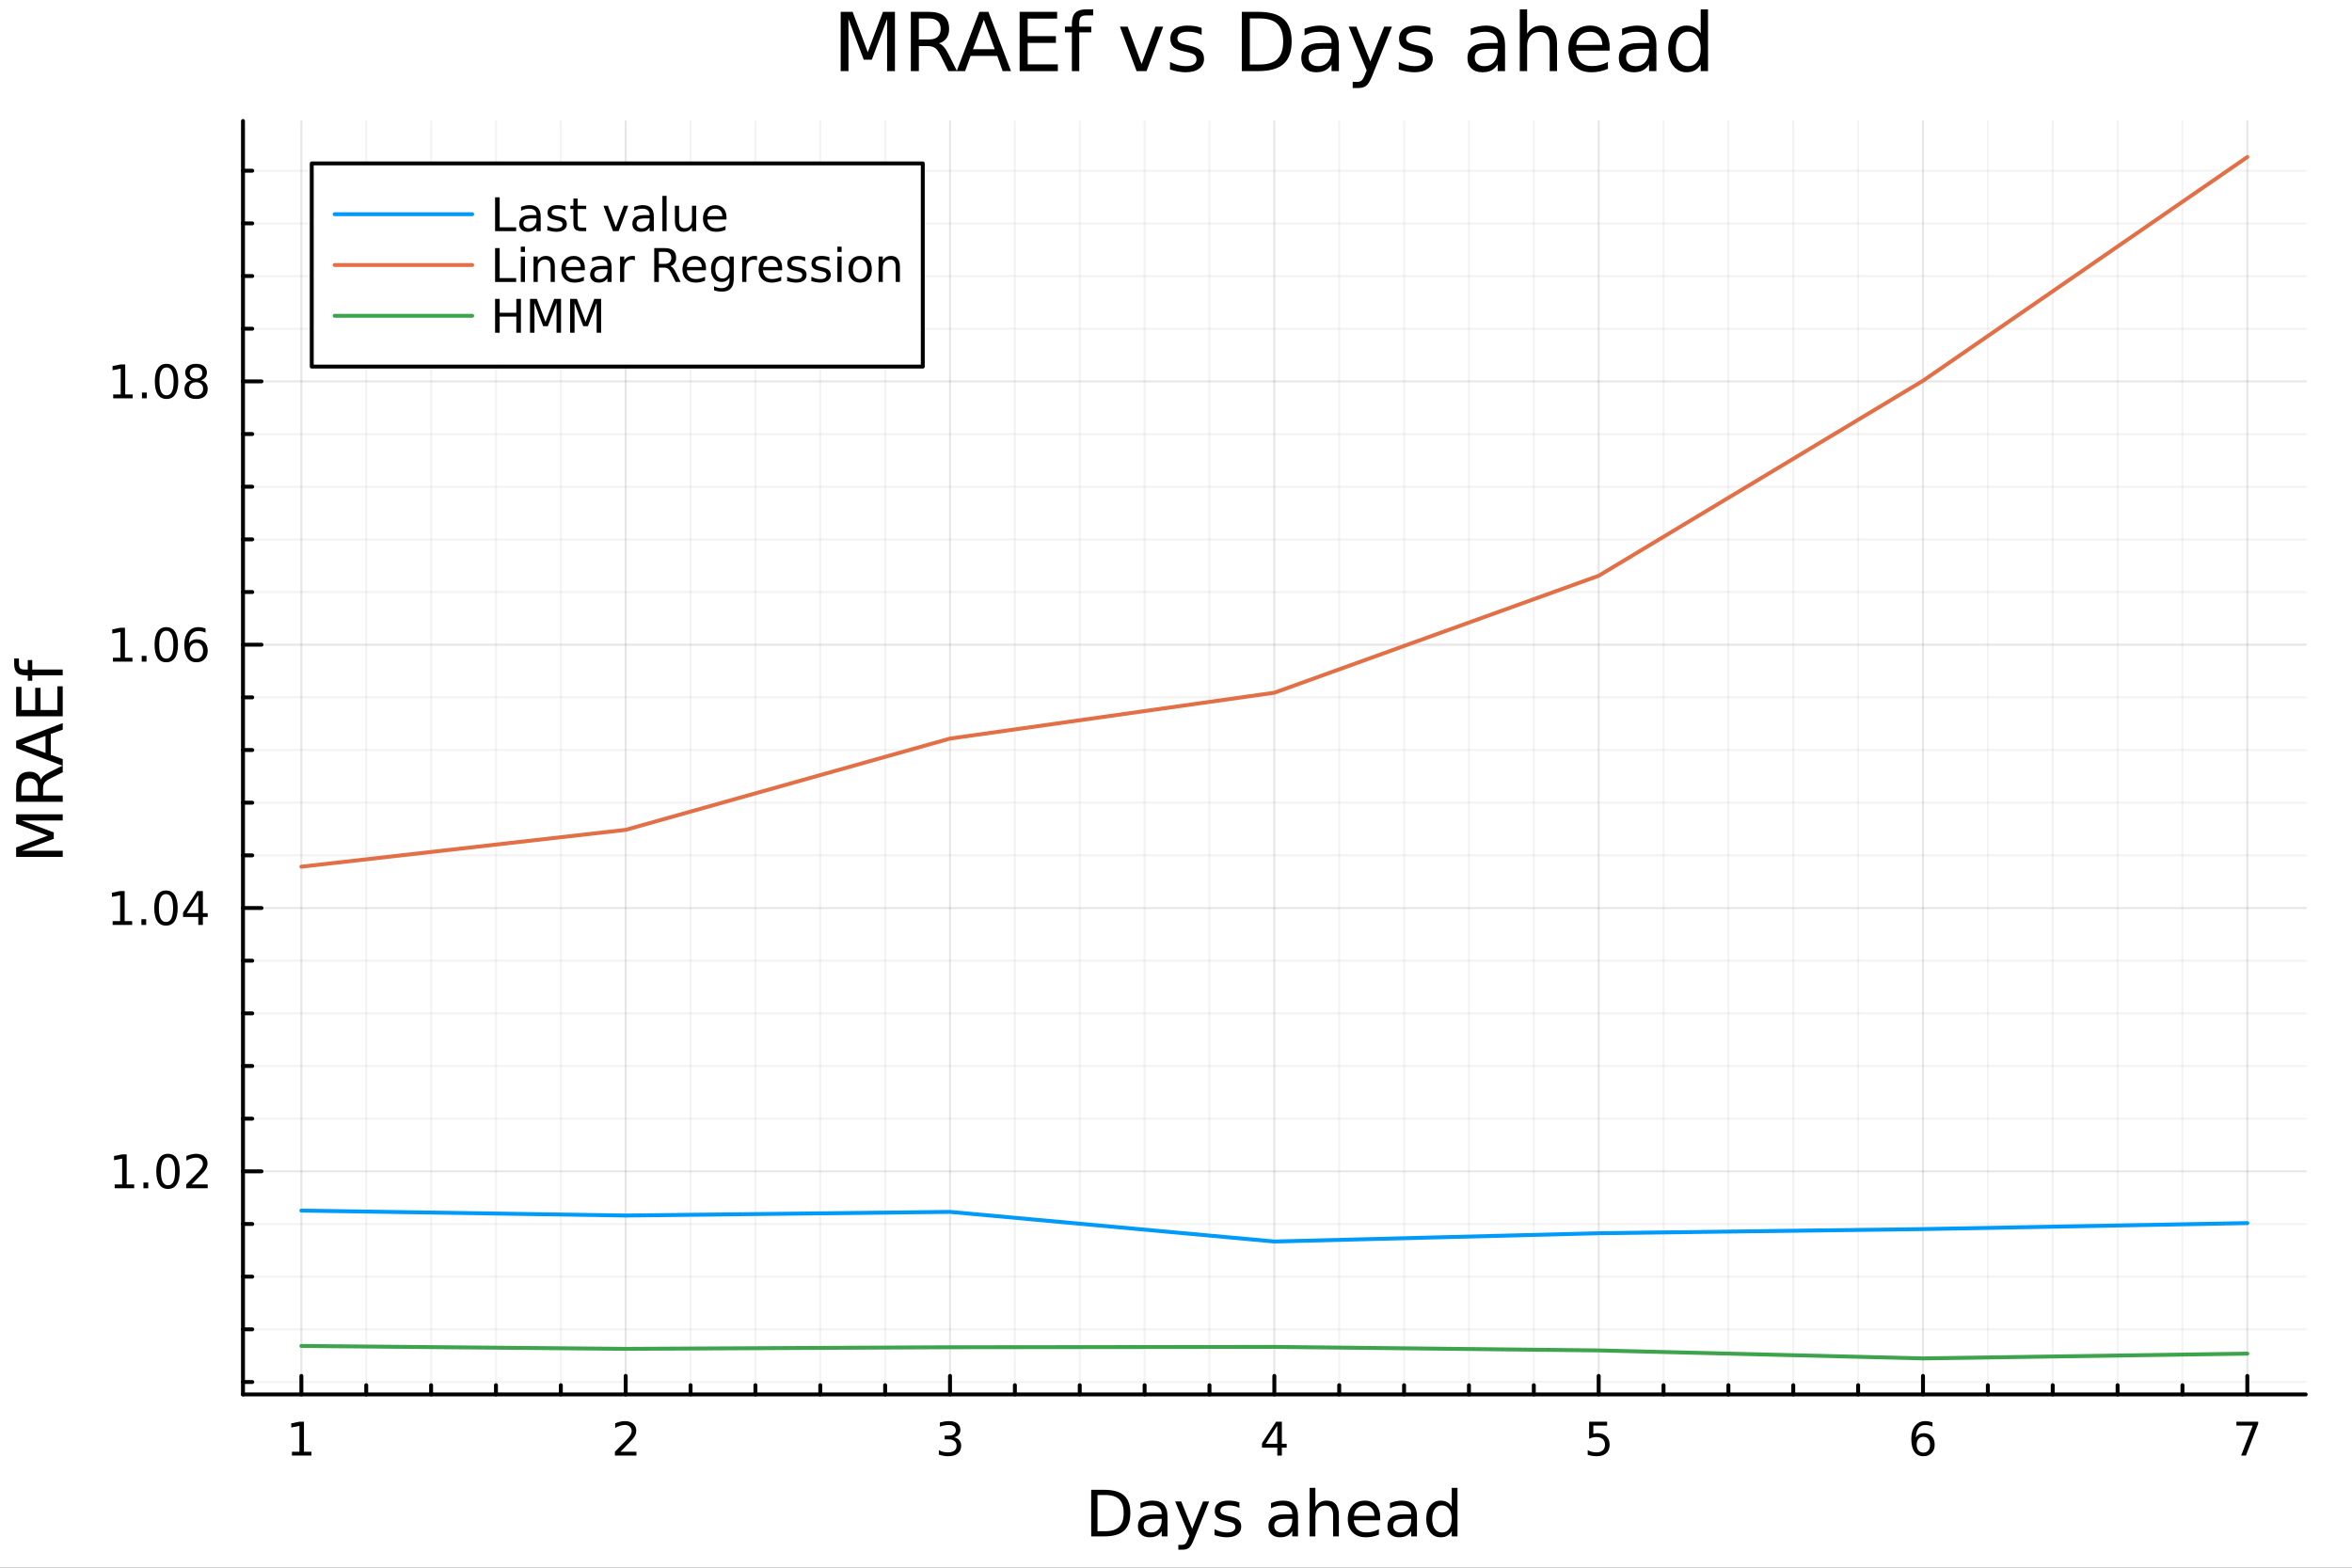 <?xml version="1.0" encoding="utf-8"?>
<svg xmlns="http://www.w3.org/2000/svg" xmlns:xlink="http://www.w3.org/1999/xlink" width="600" height="400" viewBox="0 0 2400 1600">
<rect x="0" y="0" width="2400" height="1600" fill="#333333" stroke="none"/>
<defs>
  <clipPath id="clip850">
    <rect x="0" y="0" width="2400" height="1600"/>
  </clipPath>
</defs>
<path clip-path="url(#clip850)" d="M0 1600 L2400 1600 L2400 0 L0 0  Z" fill="#ffffff" fill-rule="evenodd" fill-opacity="1"/>
<defs>
  <clipPath id="clip851">
    <rect x="480" y="0" width="1681" height="1600"/>
  </clipPath>
</defs>
<path clip-path="url(#clip850)" d="M247.945 1423.18 L2352.76 1423.18 L2352.76 123.472 L247.945 123.472  Z" fill="#ffffff" fill-rule="evenodd" fill-opacity="1"/>
<defs>
  <clipPath id="clip852">
    <rect x="247" y="123" width="2106" height="1301"/>
  </clipPath>
</defs>
<polyline clip-path="url(#clip852)" style="stroke:#000000; stroke-linecap:round; stroke-linejoin:round; stroke-width:2; stroke-opacity:0.1; fill:none" points="307.515,1423.18 307.515,123.472 "/>
<polyline clip-path="url(#clip852)" style="stroke:#000000; stroke-linecap:round; stroke-linejoin:round; stroke-width:2; stroke-opacity:0.1; fill:none" points="638.46,1423.18 638.46,123.472 "/>
<polyline clip-path="url(#clip852)" style="stroke:#000000; stroke-linecap:round; stroke-linejoin:round; stroke-width:2; stroke-opacity:0.1; fill:none" points="969.405,1423.18 969.405,123.472 "/>
<polyline clip-path="url(#clip852)" style="stroke:#000000; stroke-linecap:round; stroke-linejoin:round; stroke-width:2; stroke-opacity:0.1; fill:none" points="1300.35,1423.18 1300.35,123.472 "/>
<polyline clip-path="url(#clip852)" style="stroke:#000000; stroke-linecap:round; stroke-linejoin:round; stroke-width:2; stroke-opacity:0.1; fill:none" points="1631.3,1423.18 1631.3,123.472 "/>
<polyline clip-path="url(#clip852)" style="stroke:#000000; stroke-linecap:round; stroke-linejoin:round; stroke-width:2; stroke-opacity:0.1; fill:none" points="1962.24,1423.18 1962.24,123.472 "/>
<polyline clip-path="url(#clip852)" style="stroke:#000000; stroke-linecap:round; stroke-linejoin:round; stroke-width:2; stroke-opacity:0.1; fill:none" points="2293.19,1423.18 2293.19,123.472 "/>
<polyline clip-path="url(#clip852)" style="stroke:#000000; stroke-linecap:round; stroke-linejoin:round; stroke-width:2; stroke-opacity:0.05; fill:none" points="373.704,1423.18 373.704,123.472 "/>
<polyline clip-path="url(#clip852)" style="stroke:#000000; stroke-linecap:round; stroke-linejoin:round; stroke-width:2; stroke-opacity:0.05; fill:none" points="439.893,1423.18 439.893,123.472 "/>
<polyline clip-path="url(#clip852)" style="stroke:#000000; stroke-linecap:round; stroke-linejoin:round; stroke-width:2; stroke-opacity:0.05; fill:none" points="506.082,1423.18 506.082,123.472 "/>
<polyline clip-path="url(#clip852)" style="stroke:#000000; stroke-linecap:round; stroke-linejoin:round; stroke-width:2; stroke-opacity:0.05; fill:none" points="572.271,1423.18 572.271,123.472 "/>
<polyline clip-path="url(#clip852)" style="stroke:#000000; stroke-linecap:round; stroke-linejoin:round; stroke-width:2; stroke-opacity:0.05; fill:none" points="704.649,1423.18 704.649,123.472 "/>
<polyline clip-path="url(#clip852)" style="stroke:#000000; stroke-linecap:round; stroke-linejoin:round; stroke-width:2; stroke-opacity:0.05; fill:none" points="770.838,1423.18 770.838,123.472 "/>
<polyline clip-path="url(#clip852)" style="stroke:#000000; stroke-linecap:round; stroke-linejoin:round; stroke-width:2; stroke-opacity:0.05; fill:none" points="837.027,1423.18 837.027,123.472 "/>
<polyline clip-path="url(#clip852)" style="stroke:#000000; stroke-linecap:round; stroke-linejoin:round; stroke-width:2; stroke-opacity:0.05; fill:none" points="903.216,1423.18 903.216,123.472 "/>
<polyline clip-path="url(#clip852)" style="stroke:#000000; stroke-linecap:round; stroke-linejoin:round; stroke-width:2; stroke-opacity:0.05; fill:none" points="1035.59,1423.18 1035.59,123.472 "/>
<polyline clip-path="url(#clip852)" style="stroke:#000000; stroke-linecap:round; stroke-linejoin:round; stroke-width:2; stroke-opacity:0.05; fill:none" points="1101.78,1423.18 1101.78,123.472 "/>
<polyline clip-path="url(#clip852)" style="stroke:#000000; stroke-linecap:round; stroke-linejoin:round; stroke-width:2; stroke-opacity:0.05; fill:none" points="1167.97,1423.18 1167.97,123.472 "/>
<polyline clip-path="url(#clip852)" style="stroke:#000000; stroke-linecap:round; stroke-linejoin:round; stroke-width:2; stroke-opacity:0.05; fill:none" points="1234.16,1423.18 1234.16,123.472 "/>
<polyline clip-path="url(#clip852)" style="stroke:#000000; stroke-linecap:round; stroke-linejoin:round; stroke-width:2; stroke-opacity:0.05; fill:none" points="1366.54,1423.18 1366.54,123.472 "/>
<polyline clip-path="url(#clip852)" style="stroke:#000000; stroke-linecap:round; stroke-linejoin:round; stroke-width:2; stroke-opacity:0.05; fill:none" points="1432.73,1423.18 1432.73,123.472 "/>
<polyline clip-path="url(#clip852)" style="stroke:#000000; stroke-linecap:round; stroke-linejoin:round; stroke-width:2; stroke-opacity:0.05; fill:none" points="1498.92,1423.18 1498.92,123.472 "/>
<polyline clip-path="url(#clip852)" style="stroke:#000000; stroke-linecap:round; stroke-linejoin:round; stroke-width:2; stroke-opacity:0.05; fill:none" points="1565.11,1423.18 1565.11,123.472 "/>
<polyline clip-path="url(#clip852)" style="stroke:#000000; stroke-linecap:round; stroke-linejoin:round; stroke-width:2; stroke-opacity:0.05; fill:none" points="1697.48,1423.18 1697.48,123.472 "/>
<polyline clip-path="url(#clip852)" style="stroke:#000000; stroke-linecap:round; stroke-linejoin:round; stroke-width:2; stroke-opacity:0.05; fill:none" points="1763.67,1423.18 1763.67,123.472 "/>
<polyline clip-path="url(#clip852)" style="stroke:#000000; stroke-linecap:round; stroke-linejoin:round; stroke-width:2; stroke-opacity:0.05; fill:none" points="1829.86,1423.18 1829.86,123.472 "/>
<polyline clip-path="url(#clip852)" style="stroke:#000000; stroke-linecap:round; stroke-linejoin:round; stroke-width:2; stroke-opacity:0.05; fill:none" points="1896.05,1423.18 1896.05,123.472 "/>
<polyline clip-path="url(#clip852)" style="stroke:#000000; stroke-linecap:round; stroke-linejoin:round; stroke-width:2; stroke-opacity:0.05; fill:none" points="2028.43,1423.18 2028.43,123.472 "/>
<polyline clip-path="url(#clip852)" style="stroke:#000000; stroke-linecap:round; stroke-linejoin:round; stroke-width:2; stroke-opacity:0.05; fill:none" points="2094.62,1423.18 2094.62,123.472 "/>
<polyline clip-path="url(#clip852)" style="stroke:#000000; stroke-linecap:round; stroke-linejoin:round; stroke-width:2; stroke-opacity:0.05; fill:none" points="2160.81,1423.18 2160.81,123.472 "/>
<polyline clip-path="url(#clip852)" style="stroke:#000000; stroke-linecap:round; stroke-linejoin:round; stroke-width:2; stroke-opacity:0.05; fill:none" points="2227,1423.18 2227,123.472 "/>
<polyline clip-path="url(#clip850)" style="stroke:#000000; stroke-linecap:round; stroke-linejoin:round; stroke-width:4; stroke-opacity:1; fill:none" points="247.945,1423.18 2352.76,1423.18 "/>
<polyline clip-path="url(#clip850)" style="stroke:#000000; stroke-linecap:round; stroke-linejoin:round; stroke-width:4; stroke-opacity:1; fill:none" points="307.515,1423.18 307.515,1404.28 "/>
<polyline clip-path="url(#clip850)" style="stroke:#000000; stroke-linecap:round; stroke-linejoin:round; stroke-width:4; stroke-opacity:1; fill:none" points="638.46,1423.18 638.46,1404.28 "/>
<polyline clip-path="url(#clip850)" style="stroke:#000000; stroke-linecap:round; stroke-linejoin:round; stroke-width:4; stroke-opacity:1; fill:none" points="969.405,1423.18 969.405,1404.28 "/>
<polyline clip-path="url(#clip850)" style="stroke:#000000; stroke-linecap:round; stroke-linejoin:round; stroke-width:4; stroke-opacity:1; fill:none" points="1300.35,1423.18 1300.35,1404.28 "/>
<polyline clip-path="url(#clip850)" style="stroke:#000000; stroke-linecap:round; stroke-linejoin:round; stroke-width:4; stroke-opacity:1; fill:none" points="1631.3,1423.18 1631.3,1404.28 "/>
<polyline clip-path="url(#clip850)" style="stroke:#000000; stroke-linecap:round; stroke-linejoin:round; stroke-width:4; stroke-opacity:1; fill:none" points="1962.24,1423.18 1962.24,1404.28 "/>
<polyline clip-path="url(#clip850)" style="stroke:#000000; stroke-linecap:round; stroke-linejoin:round; stroke-width:4; stroke-opacity:1; fill:none" points="2293.19,1423.18 2293.19,1404.28 "/>
<polyline clip-path="url(#clip850)" style="stroke:#000000; stroke-linecap:round; stroke-linejoin:round; stroke-width:4; stroke-opacity:1; fill:none" points="373.704,1423.18 373.704,1413.73 "/>
<polyline clip-path="url(#clip850)" style="stroke:#000000; stroke-linecap:round; stroke-linejoin:round; stroke-width:4; stroke-opacity:1; fill:none" points="439.893,1423.18 439.893,1413.73 "/>
<polyline clip-path="url(#clip850)" style="stroke:#000000; stroke-linecap:round; stroke-linejoin:round; stroke-width:4; stroke-opacity:1; fill:none" points="506.082,1423.18 506.082,1413.73 "/>
<polyline clip-path="url(#clip850)" style="stroke:#000000; stroke-linecap:round; stroke-linejoin:round; stroke-width:4; stroke-opacity:1; fill:none" points="572.271,1423.18 572.271,1413.73 "/>
<polyline clip-path="url(#clip850)" style="stroke:#000000; stroke-linecap:round; stroke-linejoin:round; stroke-width:4; stroke-opacity:1; fill:none" points="704.649,1423.18 704.649,1413.73 "/>
<polyline clip-path="url(#clip850)" style="stroke:#000000; stroke-linecap:round; stroke-linejoin:round; stroke-width:4; stroke-opacity:1; fill:none" points="770.838,1423.18 770.838,1413.73 "/>
<polyline clip-path="url(#clip850)" style="stroke:#000000; stroke-linecap:round; stroke-linejoin:round; stroke-width:4; stroke-opacity:1; fill:none" points="837.027,1423.18 837.027,1413.73 "/>
<polyline clip-path="url(#clip850)" style="stroke:#000000; stroke-linecap:round; stroke-linejoin:round; stroke-width:4; stroke-opacity:1; fill:none" points="903.216,1423.18 903.216,1413.73 "/>
<polyline clip-path="url(#clip850)" style="stroke:#000000; stroke-linecap:round; stroke-linejoin:round; stroke-width:4; stroke-opacity:1; fill:none" points="1035.59,1423.18 1035.59,1413.73 "/>
<polyline clip-path="url(#clip850)" style="stroke:#000000; stroke-linecap:round; stroke-linejoin:round; stroke-width:4; stroke-opacity:1; fill:none" points="1101.78,1423.18 1101.78,1413.73 "/>
<polyline clip-path="url(#clip850)" style="stroke:#000000; stroke-linecap:round; stroke-linejoin:round; stroke-width:4; stroke-opacity:1; fill:none" points="1167.97,1423.18 1167.97,1413.73 "/>
<polyline clip-path="url(#clip850)" style="stroke:#000000; stroke-linecap:round; stroke-linejoin:round; stroke-width:4; stroke-opacity:1; fill:none" points="1234.16,1423.18 1234.16,1413.73 "/>
<polyline clip-path="url(#clip850)" style="stroke:#000000; stroke-linecap:round; stroke-linejoin:round; stroke-width:4; stroke-opacity:1; fill:none" points="1366.54,1423.18 1366.54,1413.73 "/>
<polyline clip-path="url(#clip850)" style="stroke:#000000; stroke-linecap:round; stroke-linejoin:round; stroke-width:4; stroke-opacity:1; fill:none" points="1432.73,1423.18 1432.73,1413.73 "/>
<polyline clip-path="url(#clip850)" style="stroke:#000000; stroke-linecap:round; stroke-linejoin:round; stroke-width:4; stroke-opacity:1; fill:none" points="1498.92,1423.18 1498.92,1413.73 "/>
<polyline clip-path="url(#clip850)" style="stroke:#000000; stroke-linecap:round; stroke-linejoin:round; stroke-width:4; stroke-opacity:1; fill:none" points="1565.11,1423.18 1565.11,1413.73 "/>
<polyline clip-path="url(#clip850)" style="stroke:#000000; stroke-linecap:round; stroke-linejoin:round; stroke-width:4; stroke-opacity:1; fill:none" points="1697.48,1423.18 1697.48,1413.73 "/>
<polyline clip-path="url(#clip850)" style="stroke:#000000; stroke-linecap:round; stroke-linejoin:round; stroke-width:4; stroke-opacity:1; fill:none" points="1763.67,1423.18 1763.67,1413.73 "/>
<polyline clip-path="url(#clip850)" style="stroke:#000000; stroke-linecap:round; stroke-linejoin:round; stroke-width:4; stroke-opacity:1; fill:none" points="1829.86,1423.18 1829.86,1413.73 "/>
<polyline clip-path="url(#clip850)" style="stroke:#000000; stroke-linecap:round; stroke-linejoin:round; stroke-width:4; stroke-opacity:1; fill:none" points="1896.05,1423.18 1896.05,1413.73 "/>
<polyline clip-path="url(#clip850)" style="stroke:#000000; stroke-linecap:round; stroke-linejoin:round; stroke-width:4; stroke-opacity:1; fill:none" points="2028.43,1423.18 2028.43,1413.73 "/>
<polyline clip-path="url(#clip850)" style="stroke:#000000; stroke-linecap:round; stroke-linejoin:round; stroke-width:4; stroke-opacity:1; fill:none" points="2094.62,1423.18 2094.62,1413.73 "/>
<polyline clip-path="url(#clip850)" style="stroke:#000000; stroke-linecap:round; stroke-linejoin:round; stroke-width:4; stroke-opacity:1; fill:none" points="2160.81,1423.18 2160.81,1413.73 "/>
<polyline clip-path="url(#clip850)" style="stroke:#000000; stroke-linecap:round; stroke-linejoin:round; stroke-width:4; stroke-opacity:1; fill:none" points="2227,1423.18 2227,1413.73 "/>
<path clip-path="url(#clip850)" d="M297.897 1481.64 L305.536 1481.64 L305.536 1455.28 L297.226 1456.95 L297.226 1452.69 L305.489 1451.02 L310.165 1451.02 L310.165 1481.64 L317.804 1481.64 L317.804 1485.58 L297.897 1485.58 L297.897 1481.64 Z" fill="#000000" fill-rule="nonzero" fill-opacity="1" /><path clip-path="url(#clip850)" d="M633.113 1481.64 L649.432 1481.64 L649.432 1485.58 L627.488 1485.58 L627.488 1481.64 Q630.15 1478.89 634.733 1474.26 Q639.34 1469.61 640.52 1468.27 Q642.766 1465.74 643.645 1464.01 Q644.548 1462.25 644.548 1460.56 Q644.548 1457.8 642.604 1456.07 Q640.682 1454.33 637.58 1454.33 Q635.381 1454.33 632.928 1455.09 Q630.497 1455.86 627.719 1457.41 L627.719 1452.69 Q630.543 1451.55 632.997 1450.97 Q635.451 1450.39 637.488 1450.39 Q642.858 1450.39 646.053 1453.08 Q649.247 1455.77 649.247 1460.26 Q649.247 1462.39 648.437 1464.31 Q647.65 1466.2 645.543 1468.8 Q644.965 1469.47 641.863 1472.69 Q638.761 1475.88 633.113 1481.64 Z" fill="#000000" fill-rule="nonzero" fill-opacity="1" /><path clip-path="url(#clip850)" d="M973.653 1466.95 Q977.009 1467.66 978.884 1469.93 Q980.782 1472.2 980.782 1475.53 Q980.782 1480.65 977.264 1483.45 Q973.745 1486.25 967.264 1486.25 Q965.088 1486.25 962.773 1485.81 Q960.482 1485.39 958.028 1484.54 L958.028 1480.02 Q959.972 1481.16 962.287 1481.74 Q964.602 1482.32 967.125 1482.32 Q971.523 1482.32 973.815 1480.58 Q976.13 1478.84 976.13 1475.53 Q976.13 1472.48 973.977 1470.77 Q971.847 1469.03 968.028 1469.03 L964 1469.03 L964 1465.19 L968.213 1465.19 Q971.662 1465.19 973.491 1463.82 Q975.32 1462.43 975.32 1459.84 Q975.32 1457.18 973.421 1455.77 Q971.546 1454.33 968.028 1454.33 Q966.107 1454.33 963.908 1454.75 Q961.709 1455.16 959.07 1456.04 L959.07 1451.88 Q961.732 1451.14 964.046 1450.77 Q966.384 1450.39 968.445 1450.39 Q973.769 1450.39 976.87 1452.83 Q979.972 1455.23 979.972 1459.35 Q979.972 1462.22 978.329 1464.21 Q976.685 1466.18 973.653 1466.95 Z" fill="#000000" fill-rule="nonzero" fill-opacity="1" /><path clip-path="url(#clip850)" d="M1303.36 1455.09 L1291.55 1473.54 L1303.36 1473.54 L1303.36 1455.09 M1302.13 1451.02 L1308.01 1451.02 L1308.01 1473.54 L1312.94 1473.54 L1312.94 1477.43 L1308.01 1477.43 L1308.01 1485.58 L1303.36 1485.58 L1303.36 1477.43 L1287.76 1477.43 L1287.76 1472.92 L1302.13 1451.02 Z" fill="#000000" fill-rule="nonzero" fill-opacity="1" /><path clip-path="url(#clip850)" d="M1621.57 1451.02 L1639.93 1451.02 L1639.93 1454.96 L1625.86 1454.96 L1625.86 1463.43 Q1626.87 1463.08 1627.89 1462.92 Q1628.91 1462.73 1629.93 1462.73 Q1635.72 1462.73 1639.1 1465.9 Q1642.48 1469.08 1642.48 1474.49 Q1642.48 1480.07 1639 1483.17 Q1635.53 1486.25 1629.21 1486.25 Q1627.04 1486.25 1624.77 1485.88 Q1622.52 1485.51 1620.12 1484.77 L1620.12 1480.07 Q1622.2 1481.2 1624.42 1481.76 Q1626.64 1482.32 1629.12 1482.32 Q1633.12 1482.32 1635.46 1480.21 Q1637.8 1478.1 1637.8 1474.49 Q1637.8 1470.88 1635.46 1468.77 Q1633.12 1466.67 1629.12 1466.67 Q1627.24 1466.67 1625.37 1467.08 Q1623.52 1467.5 1621.57 1468.38 L1621.57 1451.02 Z" fill="#000000" fill-rule="nonzero" fill-opacity="1" /><path clip-path="url(#clip850)" d="M1962.65 1466.44 Q1959.5 1466.44 1957.65 1468.59 Q1955.82 1470.74 1955.82 1474.49 Q1955.82 1478.22 1957.65 1480.39 Q1959.5 1482.55 1962.65 1482.55 Q1965.79 1482.55 1967.62 1480.39 Q1969.47 1478.22 1969.47 1474.49 Q1969.47 1470.74 1967.62 1468.59 Q1965.79 1466.44 1962.65 1466.44 M1971.93 1451.78 L1971.93 1456.04 Q1970.17 1455.21 1968.36 1454.77 Q1966.58 1454.33 1964.82 1454.33 Q1960.19 1454.33 1957.74 1457.45 Q1955.31 1460.58 1954.96 1466.9 Q1956.33 1464.89 1958.39 1463.82 Q1960.45 1462.73 1962.92 1462.73 Q1968.13 1462.73 1971.14 1465.9 Q1974.17 1469.05 1974.17 1474.49 Q1974.17 1479.82 1971.03 1483.03 Q1967.88 1486.25 1962.65 1486.25 Q1956.65 1486.25 1953.48 1481.67 Q1950.31 1477.06 1950.31 1468.33 Q1950.31 1460.14 1954.2 1455.28 Q1958.09 1450.39 1964.64 1450.39 Q1966.4 1450.39 1968.18 1450.74 Q1969.98 1451.09 1971.93 1451.78 Z" fill="#000000" fill-rule="nonzero" fill-opacity="1" /><path clip-path="url(#clip850)" d="M2282.07 1451.02 L2304.3 1451.02 L2304.3 1453.01 L2291.75 1485.58 L2286.87 1485.58 L2298.67 1454.96 L2282.07 1454.96 L2282.07 1451.02 Z" fill="#000000" fill-rule="nonzero" fill-opacity="1" /><path clip-path="url(#clip850)" d="M1119.9 1525.81 L1119.9 1562.76 L1127.66 1562.76 Q1137.5 1562.76 1142.05 1558.3 Q1146.63 1553.85 1146.63 1544.24 Q1146.63 1534.69 1142.05 1530.26 Q1137.5 1525.81 1127.66 1525.81 L1119.9 1525.81 M1113.47 1520.52 L1126.68 1520.52 Q1140.49 1520.52 1146.95 1526.28 Q1153.41 1532.01 1153.41 1544.24 Q1153.41 1556.52 1146.92 1562.28 Q1140.43 1568.04 1126.68 1568.04 L1113.47 1568.04 L1113.47 1520.52 Z" fill="#000000" fill-rule="nonzero" fill-opacity="1" /><path clip-path="url(#clip850)" d="M1179.61 1550.12 Q1172.51 1550.12 1169.77 1551.75 Q1167.04 1553.37 1167.04 1557.29 Q1167.04 1560.4 1169.07 1562.25 Q1171.14 1564.07 1174.68 1564.07 Q1179.55 1564.07 1182.47 1560.63 Q1185.43 1557.16 1185.43 1551.43 L1185.43 1550.12 L1179.61 1550.12 M1191.29 1547.71 L1191.29 1568.04 L1185.43 1568.04 L1185.43 1562.63 Q1183.43 1565.88 1180.44 1567.44 Q1177.44 1568.97 1173.12 1568.97 Q1167.64 1568.97 1164.39 1565.91 Q1161.18 1562.82 1161.18 1557.67 Q1161.18 1551.65 1165.19 1548.6 Q1169.23 1545.54 1177.22 1545.54 L1185.43 1545.54 L1185.43 1544.97 Q1185.43 1540.93 1182.76 1538.73 Q1180.12 1536.5 1175.31 1536.5 Q1172.26 1536.5 1169.36 1537.23 Q1166.46 1537.97 1163.79 1539.43 L1163.79 1534.02 Q1167 1532.78 1170.03 1532.17 Q1173.05 1531.54 1175.92 1531.54 Q1183.65 1531.54 1187.47 1535.55 Q1191.29 1539.56 1191.29 1547.71 Z" fill="#000000" fill-rule="nonzero" fill-opacity="1" /><path clip-path="url(#clip850)" d="M1218.19 1571.35 Q1215.7 1577.72 1213.35 1579.66 Q1210.99 1581.6 1207.05 1581.6 L1202.37 1581.6 L1202.37 1576.7 L1205.8 1576.7 Q1208.22 1576.7 1209.56 1575.56 Q1210.9 1574.41 1212.52 1570.14 L1213.57 1567.47 L1199.15 1532.4 L1205.36 1532.4 L1216.5 1560.28 L1227.64 1532.4 L1233.84 1532.4 L1218.19 1571.35 Z" fill="#000000" fill-rule="nonzero" fill-opacity="1" /><path clip-path="url(#clip850)" d="M1264.65 1533.45 L1264.65 1538.98 Q1262.17 1537.71 1259.5 1537.07 Q1256.82 1536.44 1253.96 1536.44 Q1249.6 1536.44 1247.4 1537.77 Q1245.24 1539.11 1245.24 1541.79 Q1245.24 1543.82 1246.8 1545 Q1248.36 1546.15 1253.07 1547.2 L1255.07 1547.64 Q1261.31 1548.98 1263.92 1551.43 Q1266.56 1553.85 1266.56 1558.21 Q1266.56 1563.17 1262.62 1566.07 Q1258.7 1568.97 1251.83 1568.97 Q1248.96 1568.97 1245.84 1568.39 Q1242.76 1567.85 1239.32 1566.74 L1239.32 1560.69 Q1242.57 1562.38 1245.72 1563.24 Q1248.87 1564.07 1251.96 1564.07 Q1256.09 1564.07 1258.32 1562.66 Q1260.55 1561.23 1260.55 1558.65 Q1260.55 1556.27 1258.93 1554.99 Q1257.33 1553.72 1251.89 1552.54 L1249.85 1552.07 Q1244.41 1550.92 1241.99 1548.56 Q1239.57 1546.18 1239.57 1542.04 Q1239.57 1537.01 1243.14 1534.27 Q1246.7 1531.54 1253.26 1531.54 Q1256.51 1531.54 1259.37 1532.01 Q1262.24 1532.49 1264.65 1533.45 Z" fill="#000000" fill-rule="nonzero" fill-opacity="1" /><path clip-path="url(#clip850)" d="M1312.81 1550.12 Q1305.71 1550.12 1302.98 1551.75 Q1300.24 1553.37 1300.24 1557.29 Q1300.24 1560.4 1302.28 1562.25 Q1304.34 1564.07 1307.88 1564.07 Q1312.75 1564.07 1315.68 1560.63 Q1318.64 1557.16 1318.64 1551.43 L1318.64 1550.12 L1312.81 1550.12 M1324.49 1547.71 L1324.49 1568.04 L1318.64 1568.04 L1318.64 1562.63 Q1316.63 1565.88 1313.64 1567.44 Q1310.65 1568.97 1306.32 1568.97 Q1300.84 1568.97 1297.6 1565.91 Q1294.38 1562.82 1294.38 1557.67 Q1294.38 1551.65 1298.39 1548.6 Q1302.44 1545.54 1310.42 1545.54 L1318.64 1545.54 L1318.64 1544.97 Q1318.64 1540.93 1315.96 1538.73 Q1313.32 1536.5 1308.51 1536.5 Q1305.46 1536.5 1302.56 1537.23 Q1299.67 1537.97 1296.99 1539.43 L1296.99 1534.02 Q1300.21 1532.78 1303.23 1532.17 Q1306.25 1531.54 1309.12 1531.54 Q1316.85 1531.54 1320.67 1535.55 Q1324.49 1539.56 1324.49 1547.71 Z" fill="#000000" fill-rule="nonzero" fill-opacity="1" /><path clip-path="url(#clip850)" d="M1366.19 1546.53 L1366.19 1568.04 L1360.33 1568.04 L1360.33 1546.72 Q1360.33 1541.66 1358.36 1539.14 Q1356.38 1536.63 1352.44 1536.63 Q1347.7 1536.63 1344.96 1539.65 Q1342.22 1542.68 1342.22 1547.9 L1342.22 1568.04 L1336.33 1568.04 L1336.33 1518.52 L1342.22 1518.52 L1342.22 1537.93 Q1344.32 1534.72 1347.15 1533.13 Q1350.02 1531.54 1353.74 1531.54 Q1359.89 1531.54 1363.04 1535.36 Q1366.19 1539.14 1366.19 1546.53 Z" fill="#000000" fill-rule="nonzero" fill-opacity="1" /><path clip-path="url(#clip850)" d="M1408.36 1548.76 L1408.36 1551.62 L1381.43 1551.62 Q1381.82 1557.67 1385.06 1560.85 Q1388.34 1564 1394.16 1564 Q1397.54 1564 1400.69 1563.17 Q1403.87 1562.35 1406.99 1560.69 L1406.99 1566.23 Q1403.84 1567.57 1400.53 1568.27 Q1397.22 1568.97 1393.81 1568.97 Q1385.28 1568.97 1380.29 1564 Q1375.32 1559.04 1375.32 1550.57 Q1375.32 1541.82 1380.03 1536.69 Q1384.78 1531.54 1392.8 1531.54 Q1399.99 1531.54 1404.16 1536.18 Q1408.36 1540.8 1408.36 1548.76 M1402.5 1547.04 Q1402.44 1542.23 1399.8 1539.37 Q1397.19 1536.5 1392.86 1536.5 Q1387.96 1536.5 1385 1539.27 Q1382.07 1542.04 1381.62 1547.07 L1402.5 1547.04 Z" fill="#000000" fill-rule="nonzero" fill-opacity="1" /><path clip-path="url(#clip850)" d="M1434.17 1550.12 Q1427.08 1550.12 1424.34 1551.75 Q1421.6 1553.37 1421.6 1557.29 Q1421.6 1560.4 1423.64 1562.25 Q1425.71 1564.07 1429.24 1564.07 Q1434.11 1564.07 1437.04 1560.63 Q1440 1557.16 1440 1551.43 L1440 1550.12 L1434.17 1550.12 M1445.85 1547.71 L1445.85 1568.04 L1440 1568.04 L1440 1562.63 Q1437.99 1565.88 1435 1567.44 Q1432.01 1568.97 1427.68 1568.97 Q1422.21 1568.97 1418.96 1565.91 Q1415.74 1562.82 1415.74 1557.67 Q1415.74 1551.65 1419.76 1548.6 Q1423.8 1545.54 1431.79 1545.54 L1440 1545.54 L1440 1544.97 Q1440 1540.93 1437.32 1538.73 Q1434.68 1536.5 1429.88 1536.5 Q1426.82 1536.5 1423.92 1537.23 Q1421.03 1537.97 1418.35 1539.43 L1418.35 1534.02 Q1421.57 1532.78 1424.59 1532.17 Q1427.62 1531.54 1430.48 1531.54 Q1438.22 1531.54 1442.04 1535.55 Q1445.85 1539.56 1445.85 1547.71 Z" fill="#000000" fill-rule="nonzero" fill-opacity="1" /><path clip-path="url(#clip850)" d="M1481.38 1537.81 L1481.38 1518.52 L1487.23 1518.52 L1487.23 1568.04 L1481.38 1568.04 L1481.38 1562.7 Q1479.53 1565.88 1476.7 1567.44 Q1473.9 1568.97 1469.95 1568.97 Q1463.49 1568.97 1459.41 1563.81 Q1455.37 1558.65 1455.37 1550.25 Q1455.37 1541.85 1459.41 1536.69 Q1463.49 1531.54 1469.95 1531.54 Q1473.9 1531.54 1476.7 1533.1 Q1479.53 1534.62 1481.38 1537.81 M1461.42 1550.25 Q1461.42 1556.71 1464.06 1560.4 Q1466.73 1564.07 1471.38 1564.07 Q1476.03 1564.07 1478.7 1560.4 Q1481.38 1556.71 1481.38 1550.25 Q1481.38 1543.79 1478.7 1540.13 Q1476.03 1536.44 1471.38 1536.44 Q1466.73 1536.44 1464.06 1540.13 Q1461.42 1543.79 1461.42 1550.25 Z" fill="#000000" fill-rule="nonzero" fill-opacity="1" /><polyline clip-path="url(#clip852)" style="stroke:#000000; stroke-linecap:round; stroke-linejoin:round; stroke-width:2; stroke-opacity:0.1; fill:none" points="247.945,1195.48 2352.76,1195.48 "/>
<polyline clip-path="url(#clip852)" style="stroke:#000000; stroke-linecap:round; stroke-linejoin:round; stroke-width:2; stroke-opacity:0.1; fill:none" points="247.945,926.733 2352.76,926.733 "/>
<polyline clip-path="url(#clip852)" style="stroke:#000000; stroke-linecap:round; stroke-linejoin:round; stroke-width:2; stroke-opacity:0.1; fill:none" points="247.945,657.982 2352.76,657.982 "/>
<polyline clip-path="url(#clip852)" style="stroke:#000000; stroke-linecap:round; stroke-linejoin:round; stroke-width:2; stroke-opacity:0.1; fill:none" points="247.945,389.231 2352.76,389.231 "/>
<polyline clip-path="url(#clip852)" style="stroke:#000000; stroke-linecap:round; stroke-linejoin:round; stroke-width:2; stroke-opacity:0.05; fill:none" points="247.945,1410.48 2352.76,1410.48 "/>
<polyline clip-path="url(#clip852)" style="stroke:#000000; stroke-linecap:round; stroke-linejoin:round; stroke-width:2; stroke-opacity:0.05; fill:none" points="247.945,1356.73 2352.76,1356.73 "/>
<polyline clip-path="url(#clip852)" style="stroke:#000000; stroke-linecap:round; stroke-linejoin:round; stroke-width:2; stroke-opacity:0.05; fill:none" points="247.945,1302.98 2352.76,1302.98 "/>
<polyline clip-path="url(#clip852)" style="stroke:#000000; stroke-linecap:round; stroke-linejoin:round; stroke-width:2; stroke-opacity:0.05; fill:none" points="247.945,1249.23 2352.76,1249.23 "/>
<polyline clip-path="url(#clip852)" style="stroke:#000000; stroke-linecap:round; stroke-linejoin:round; stroke-width:2; stroke-opacity:0.05; fill:none" points="247.945,1141.73 2352.76,1141.73 "/>
<polyline clip-path="url(#clip852)" style="stroke:#000000; stroke-linecap:round; stroke-linejoin:round; stroke-width:2; stroke-opacity:0.05; fill:none" points="247.945,1087.98 2352.76,1087.98 "/>
<polyline clip-path="url(#clip852)" style="stroke:#000000; stroke-linecap:round; stroke-linejoin:round; stroke-width:2; stroke-opacity:0.05; fill:none" points="247.945,1034.23 2352.76,1034.23 "/>
<polyline clip-path="url(#clip852)" style="stroke:#000000; stroke-linecap:round; stroke-linejoin:round; stroke-width:2; stroke-opacity:0.05; fill:none" points="247.945,980.483 2352.76,980.483 "/>
<polyline clip-path="url(#clip852)" style="stroke:#000000; stroke-linecap:round; stroke-linejoin:round; stroke-width:2; stroke-opacity:0.05; fill:none" points="247.945,872.982 2352.76,872.982 "/>
<polyline clip-path="url(#clip852)" style="stroke:#000000; stroke-linecap:round; stroke-linejoin:round; stroke-width:2; stroke-opacity:0.05; fill:none" points="247.945,819.232 2352.76,819.232 "/>
<polyline clip-path="url(#clip852)" style="stroke:#000000; stroke-linecap:round; stroke-linejoin:round; stroke-width:2; stroke-opacity:0.05; fill:none" points="247.945,765.482 2352.76,765.482 "/>
<polyline clip-path="url(#clip852)" style="stroke:#000000; stroke-linecap:round; stroke-linejoin:round; stroke-width:2; stroke-opacity:0.05; fill:none" points="247.945,711.732 2352.76,711.732 "/>
<polyline clip-path="url(#clip852)" style="stroke:#000000; stroke-linecap:round; stroke-linejoin:round; stroke-width:2; stroke-opacity:0.05; fill:none" points="247.945,604.231 2352.76,604.231 "/>
<polyline clip-path="url(#clip852)" style="stroke:#000000; stroke-linecap:round; stroke-linejoin:round; stroke-width:2; stroke-opacity:0.05; fill:none" points="247.945,550.481 2352.76,550.481 "/>
<polyline clip-path="url(#clip852)" style="stroke:#000000; stroke-linecap:round; stroke-linejoin:round; stroke-width:2; stroke-opacity:0.05; fill:none" points="247.945,496.731 2352.76,496.731 "/>
<polyline clip-path="url(#clip852)" style="stroke:#000000; stroke-linecap:round; stroke-linejoin:round; stroke-width:2; stroke-opacity:0.05; fill:none" points="247.945,442.981 2352.76,442.981 "/>
<polyline clip-path="url(#clip852)" style="stroke:#000000; stroke-linecap:round; stroke-linejoin:round; stroke-width:2; stroke-opacity:0.05; fill:none" points="247.945,335.48 2352.76,335.48 "/>
<polyline clip-path="url(#clip852)" style="stroke:#000000; stroke-linecap:round; stroke-linejoin:round; stroke-width:2; stroke-opacity:0.05; fill:none" points="247.945,281.73 2352.76,281.73 "/>
<polyline clip-path="url(#clip852)" style="stroke:#000000; stroke-linecap:round; stroke-linejoin:round; stroke-width:2; stroke-opacity:0.05; fill:none" points="247.945,227.98 2352.76,227.98 "/>
<polyline clip-path="url(#clip852)" style="stroke:#000000; stroke-linecap:round; stroke-linejoin:round; stroke-width:2; stroke-opacity:0.05; fill:none" points="247.945,174.23 2352.76,174.23 "/>
<polyline clip-path="url(#clip850)" style="stroke:#000000; stroke-linecap:round; stroke-linejoin:round; stroke-width:4; stroke-opacity:1; fill:none" points="247.945,1423.18 247.945,123.472 "/>
<polyline clip-path="url(#clip850)" style="stroke:#000000; stroke-linecap:round; stroke-linejoin:round; stroke-width:4; stroke-opacity:1; fill:none" points="247.945,1195.48 266.842,1195.48 "/>
<polyline clip-path="url(#clip850)" style="stroke:#000000; stroke-linecap:round; stroke-linejoin:round; stroke-width:4; stroke-opacity:1; fill:none" points="247.945,926.733 266.842,926.733 "/>
<polyline clip-path="url(#clip850)" style="stroke:#000000; stroke-linecap:round; stroke-linejoin:round; stroke-width:4; stroke-opacity:1; fill:none" points="247.945,657.982 266.842,657.982 "/>
<polyline clip-path="url(#clip850)" style="stroke:#000000; stroke-linecap:round; stroke-linejoin:round; stroke-width:4; stroke-opacity:1; fill:none" points="247.945,389.231 266.842,389.231 "/>
<polyline clip-path="url(#clip850)" style="stroke:#000000; stroke-linecap:round; stroke-linejoin:round; stroke-width:4; stroke-opacity:1; fill:none" points="247.945,1410.48 257.394,1410.48 "/>
<polyline clip-path="url(#clip850)" style="stroke:#000000; stroke-linecap:round; stroke-linejoin:round; stroke-width:4; stroke-opacity:1; fill:none" points="247.945,1356.73 257.394,1356.73 "/>
<polyline clip-path="url(#clip850)" style="stroke:#000000; stroke-linecap:round; stroke-linejoin:round; stroke-width:4; stroke-opacity:1; fill:none" points="247.945,1302.98 257.394,1302.98 "/>
<polyline clip-path="url(#clip850)" style="stroke:#000000; stroke-linecap:round; stroke-linejoin:round; stroke-width:4; stroke-opacity:1; fill:none" points="247.945,1249.23 257.394,1249.23 "/>
<polyline clip-path="url(#clip850)" style="stroke:#000000; stroke-linecap:round; stroke-linejoin:round; stroke-width:4; stroke-opacity:1; fill:none" points="247.945,1141.73 257.394,1141.73 "/>
<polyline clip-path="url(#clip850)" style="stroke:#000000; stroke-linecap:round; stroke-linejoin:round; stroke-width:4; stroke-opacity:1; fill:none" points="247.945,1087.98 257.394,1087.98 "/>
<polyline clip-path="url(#clip850)" style="stroke:#000000; stroke-linecap:round; stroke-linejoin:round; stroke-width:4; stroke-opacity:1; fill:none" points="247.945,1034.23 257.394,1034.23 "/>
<polyline clip-path="url(#clip850)" style="stroke:#000000; stroke-linecap:round; stroke-linejoin:round; stroke-width:4; stroke-opacity:1; fill:none" points="247.945,980.483 257.394,980.483 "/>
<polyline clip-path="url(#clip850)" style="stroke:#000000; stroke-linecap:round; stroke-linejoin:round; stroke-width:4; stroke-opacity:1; fill:none" points="247.945,872.982 257.394,872.982 "/>
<polyline clip-path="url(#clip850)" style="stroke:#000000; stroke-linecap:round; stroke-linejoin:round; stroke-width:4; stroke-opacity:1; fill:none" points="247.945,819.232 257.394,819.232 "/>
<polyline clip-path="url(#clip850)" style="stroke:#000000; stroke-linecap:round; stroke-linejoin:round; stroke-width:4; stroke-opacity:1; fill:none" points="247.945,765.482 257.394,765.482 "/>
<polyline clip-path="url(#clip850)" style="stroke:#000000; stroke-linecap:round; stroke-linejoin:round; stroke-width:4; stroke-opacity:1; fill:none" points="247.945,711.732 257.394,711.732 "/>
<polyline clip-path="url(#clip850)" style="stroke:#000000; stroke-linecap:round; stroke-linejoin:round; stroke-width:4; stroke-opacity:1; fill:none" points="247.945,604.231 257.394,604.231 "/>
<polyline clip-path="url(#clip850)" style="stroke:#000000; stroke-linecap:round; stroke-linejoin:round; stroke-width:4; stroke-opacity:1; fill:none" points="247.945,550.481 257.394,550.481 "/>
<polyline clip-path="url(#clip850)" style="stroke:#000000; stroke-linecap:round; stroke-linejoin:round; stroke-width:4; stroke-opacity:1; fill:none" points="247.945,496.731 257.394,496.731 "/>
<polyline clip-path="url(#clip850)" style="stroke:#000000; stroke-linecap:round; stroke-linejoin:round; stroke-width:4; stroke-opacity:1; fill:none" points="247.945,442.981 257.394,442.981 "/>
<polyline clip-path="url(#clip850)" style="stroke:#000000; stroke-linecap:round; stroke-linejoin:round; stroke-width:4; stroke-opacity:1; fill:none" points="247.945,335.48 257.394,335.48 "/>
<polyline clip-path="url(#clip850)" style="stroke:#000000; stroke-linecap:round; stroke-linejoin:round; stroke-width:4; stroke-opacity:1; fill:none" points="247.945,281.73 257.394,281.73 "/>
<polyline clip-path="url(#clip850)" style="stroke:#000000; stroke-linecap:round; stroke-linejoin:round; stroke-width:4; stroke-opacity:1; fill:none" points="247.945,227.98 257.394,227.98 "/>
<polyline clip-path="url(#clip850)" style="stroke:#000000; stroke-linecap:round; stroke-linejoin:round; stroke-width:4; stroke-opacity:1; fill:none" points="247.945,174.23 257.394,174.23 "/>
<path clip-path="url(#clip850)" d="M117.015 1208.83 L124.654 1208.83 L124.654 1182.46 L116.343 1184.13 L116.343 1179.87 L124.607 1178.2 L129.283 1178.2 L129.283 1208.83 L136.922 1208.83 L136.922 1212.76 L117.015 1212.76 L117.015 1208.83 Z" fill="#000000" fill-rule="nonzero" fill-opacity="1" /><path clip-path="url(#clip850)" d="M146.366 1206.88 L151.251 1206.88 L151.251 1212.76 L146.366 1212.76 L146.366 1206.88 Z" fill="#000000" fill-rule="nonzero" fill-opacity="1" /><path clip-path="url(#clip850)" d="M171.436 1181.28 Q167.825 1181.28 165.996 1184.85 Q164.19 1188.39 164.19 1195.52 Q164.19 1202.62 165.996 1206.19 Q167.825 1209.73 171.436 1209.73 Q175.07 1209.73 176.876 1206.19 Q178.704 1202.62 178.704 1195.52 Q178.704 1188.39 176.876 1184.85 Q175.07 1181.28 171.436 1181.28 M171.436 1177.58 Q177.246 1177.58 180.301 1182.19 Q183.38 1186.77 183.38 1195.52 Q183.38 1204.25 180.301 1208.85 Q177.246 1213.43 171.436 1213.43 Q165.626 1213.43 162.547 1208.85 Q159.491 1204.25 159.491 1195.52 Q159.491 1186.77 162.547 1182.19 Q165.626 1177.58 171.436 1177.58 Z" fill="#000000" fill-rule="nonzero" fill-opacity="1" /><path clip-path="url(#clip850)" d="M195.625 1208.83 L211.945 1208.83 L211.945 1212.76 L190 1212.76 L190 1208.83 Q192.663 1206.07 197.246 1201.44 Q201.852 1196.79 203.033 1195.45 Q205.278 1192.93 206.158 1191.19 Q207.061 1189.43 207.061 1187.74 Q207.061 1184.99 205.116 1183.25 Q203.195 1181.51 200.093 1181.51 Q197.894 1181.51 195.44 1182.28 Q193.01 1183.04 190.232 1184.59 L190.232 1179.87 Q193.056 1178.74 195.51 1178.16 Q197.963 1177.58 200 1177.58 Q205.371 1177.58 208.565 1180.26 Q211.76 1182.95 211.76 1187.44 Q211.76 1189.57 210.949 1191.49 Q210.162 1193.39 208.056 1195.98 Q207.477 1196.65 204.375 1199.87 Q201.274 1203.06 195.625 1208.83 Z" fill="#000000" fill-rule="nonzero" fill-opacity="1" /><path clip-path="url(#clip850)" d="M114.931 940.077 L122.57 940.077 L122.57 913.712 L114.26 915.379 L114.26 911.119 L122.524 909.453 L127.2 909.453 L127.2 940.077 L134.839 940.077 L134.839 944.013 L114.931 944.013 L114.931 940.077 Z" fill="#000000" fill-rule="nonzero" fill-opacity="1" /><path clip-path="url(#clip850)" d="M144.283 938.133 L149.167 938.133 L149.167 944.013 L144.283 944.013 L144.283 938.133 Z" fill="#000000" fill-rule="nonzero" fill-opacity="1" /><path clip-path="url(#clip850)" d="M169.352 912.531 Q165.741 912.531 163.913 916.096 Q162.107 919.638 162.107 926.767 Q162.107 933.874 163.913 937.439 Q165.741 940.98 169.352 940.98 Q172.987 940.98 174.792 937.439 Q176.621 933.874 176.621 926.767 Q176.621 919.638 174.792 916.096 Q172.987 912.531 169.352 912.531 M169.352 908.828 Q175.163 908.828 178.218 913.434 Q181.297 918.017 181.297 926.767 Q181.297 935.494 178.218 940.101 Q175.163 944.684 169.352 944.684 Q163.542 944.684 160.464 940.101 Q157.408 935.494 157.408 926.767 Q157.408 918.017 160.464 913.434 Q163.542 908.828 169.352 908.828 Z" fill="#000000" fill-rule="nonzero" fill-opacity="1" /><path clip-path="url(#clip850)" d="M202.362 913.527 L190.556 931.976 L202.362 931.976 L202.362 913.527 M201.135 909.453 L207.014 909.453 L207.014 931.976 L211.945 931.976 L211.945 935.865 L207.014 935.865 L207.014 944.013 L202.362 944.013 L202.362 935.865 L186.76 935.865 L186.76 931.351 L201.135 909.453 Z" fill="#000000" fill-rule="nonzero" fill-opacity="1" /><path clip-path="url(#clip850)" d="M115.256 671.326 L122.894 671.326 L122.894 644.961 L114.584 646.628 L114.584 642.368 L122.848 640.702 L127.524 640.702 L127.524 671.326 L135.163 671.326 L135.163 675.262 L115.256 675.262 L115.256 671.326 Z" fill="#000000" fill-rule="nonzero" fill-opacity="1" /><path clip-path="url(#clip850)" d="M144.607 669.382 L149.491 669.382 L149.491 675.262 L144.607 675.262 L144.607 669.382 Z" fill="#000000" fill-rule="nonzero" fill-opacity="1" /><path clip-path="url(#clip850)" d="M169.677 643.78 Q166.065 643.78 164.237 647.345 Q162.431 650.887 162.431 658.016 Q162.431 665.123 164.237 668.688 Q166.065 672.229 169.677 672.229 Q173.311 672.229 175.116 668.688 Q176.945 665.123 176.945 658.016 Q176.945 650.887 175.116 647.345 Q173.311 643.78 169.677 643.78 M169.677 640.077 Q175.487 640.077 178.542 644.683 Q181.621 649.266 181.621 658.016 Q181.621 666.743 178.542 671.35 Q175.487 675.933 169.677 675.933 Q163.866 675.933 160.788 671.35 Q157.732 666.743 157.732 658.016 Q157.732 649.266 160.788 644.683 Q163.866 640.077 169.677 640.077 Z" fill="#000000" fill-rule="nonzero" fill-opacity="1" /><path clip-path="url(#clip850)" d="M200.417 656.118 Q197.269 656.118 195.417 658.271 Q193.588 660.424 193.588 664.174 Q193.588 667.901 195.417 670.076 Q197.269 672.229 200.417 672.229 Q203.565 672.229 205.394 670.076 Q207.246 667.901 207.246 664.174 Q207.246 660.424 205.394 658.271 Q203.565 656.118 200.417 656.118 M209.699 641.466 L209.699 645.725 Q207.94 644.891 206.135 644.452 Q204.352 644.012 202.593 644.012 Q197.963 644.012 195.51 647.137 Q193.079 650.262 192.732 656.581 Q194.098 654.567 196.158 653.503 Q198.218 652.415 200.695 652.415 Q205.903 652.415 208.912 655.586 Q211.945 658.734 211.945 664.174 Q211.945 669.498 208.797 672.715 Q205.649 675.933 200.417 675.933 Q194.422 675.933 191.25 671.35 Q188.079 666.743 188.079 658.016 Q188.079 649.822 191.968 644.961 Q195.857 640.077 202.408 640.077 Q204.167 640.077 205.949 640.424 Q207.755 640.771 209.699 641.466 Z" fill="#000000" fill-rule="nonzero" fill-opacity="1" /><path clip-path="url(#clip850)" d="M115.51 402.576 L123.149 402.576 L123.149 376.21 L114.839 377.877 L114.839 373.617 L123.103 371.951 L127.779 371.951 L127.779 402.576 L135.417 402.576 L135.417 406.511 L115.51 406.511 L115.51 402.576 Z" fill="#000000" fill-rule="nonzero" fill-opacity="1" /><path clip-path="url(#clip850)" d="M144.862 400.631 L149.746 400.631 L149.746 406.511 L144.862 406.511 L144.862 400.631 Z" fill="#000000" fill-rule="nonzero" fill-opacity="1" /><path clip-path="url(#clip850)" d="M169.931 375.029 Q166.32 375.029 164.491 378.594 Q162.686 382.136 162.686 389.265 Q162.686 396.372 164.491 399.937 Q166.32 403.478 169.931 403.478 Q173.565 403.478 175.371 399.937 Q177.2 396.372 177.2 389.265 Q177.2 382.136 175.371 378.594 Q173.565 375.029 169.931 375.029 M169.931 371.326 Q175.741 371.326 178.797 375.932 Q181.876 380.515 181.876 389.265 Q181.876 397.992 178.797 402.599 Q175.741 407.182 169.931 407.182 Q164.121 407.182 161.042 402.599 Q157.987 397.992 157.987 389.265 Q157.987 380.515 161.042 375.932 Q164.121 371.326 169.931 371.326 Z" fill="#000000" fill-rule="nonzero" fill-opacity="1" /><path clip-path="url(#clip850)" d="M200.093 390.099 Q196.76 390.099 194.838 391.881 Q192.94 393.664 192.94 396.789 Q192.94 399.913 194.838 401.696 Q196.76 403.478 200.093 403.478 Q203.426 403.478 205.348 401.696 Q207.269 399.89 207.269 396.789 Q207.269 393.664 205.348 391.881 Q203.449 390.099 200.093 390.099 M195.417 388.108 Q192.408 387.367 190.718 385.307 Q189.051 383.247 189.051 380.284 Q189.051 376.14 191.991 373.733 Q194.954 371.326 200.093 371.326 Q205.255 371.326 208.195 373.733 Q211.135 376.14 211.135 380.284 Q211.135 383.247 209.445 385.307 Q207.778 387.367 204.792 388.108 Q208.172 388.895 210.047 391.187 Q211.945 393.478 211.945 396.789 Q211.945 401.812 208.866 404.497 Q205.811 407.182 200.093 407.182 Q194.375 407.182 191.297 404.497 Q188.241 401.812 188.241 396.789 Q188.241 393.478 190.139 391.187 Q192.038 388.895 195.417 388.108 M193.704 380.724 Q193.704 383.409 195.371 384.914 Q197.061 386.418 200.093 386.418 Q203.102 386.418 204.792 384.914 Q206.505 383.409 206.505 380.724 Q206.505 378.039 204.792 376.534 Q203.102 375.029 200.093 375.029 Q197.061 375.029 195.371 376.534 Q193.704 378.039 193.704 380.724 Z" fill="#000000" fill-rule="nonzero" fill-opacity="1" /><path clip-path="url(#clip850)" d="M16.484 874.557 L16.484 864.976 L48.822 852.85 L16.484 840.659 L16.484 831.079 L64.004 831.079 L64.004 837.349 L22.277 837.349 L54.869 849.603 L54.869 856.064 L22.277 868.318 L64.004 868.318 L64.004 874.557 L16.484 874.557 Z" fill="#000000" fill-rule="nonzero" fill-opacity="1" /><path clip-path="url(#clip850)" d="M41.724 795.781 Q42.424 793.712 44.716 791.771 Q47.008 789.797 51.018 787.824 L64.004 781.299 L64.004 788.206 L51.814 794.285 Q47.039 796.64 45.48 798.868 Q43.92 801.065 43.92 804.884 L43.92 811.886 L64.004 811.886 L64.004 818.316 L16.484 818.316 L16.484 803.802 Q16.484 795.654 19.89 791.643 Q23.296 787.633 30.17 787.633 Q34.658 787.633 37.618 789.734 Q40.578 791.802 41.724 795.781 M21.768 811.886 L38.637 811.886 L38.637 803.802 Q38.637 799.155 36.504 796.8 Q34.34 794.412 30.17 794.412 Q26.001 794.412 23.9 796.8 Q21.768 799.155 21.768 803.802 L21.768 811.886 Z" fill="#000000" fill-rule="nonzero" fill-opacity="1" /><path clip-path="url(#clip850)" d="M22.818 759.783 L46.467 768.504 L46.467 751.03 L22.818 759.783 M16.484 763.411 L16.484 756.123 L64.004 738.012 L64.004 744.696 L51.814 749.025 L51.814 770.446 L64.004 774.774 L64.004 781.554 L16.484 763.411 Z" fill="#000000" fill-rule="nonzero" fill-opacity="1" /><path clip-path="url(#clip850)" d="M16.484 731.074 L16.484 701.027 L21.895 701.027 L21.895 724.644 L35.963 724.644 L35.963 702.014 L41.374 702.014 L41.374 724.644 L58.593 724.644 L58.593 700.455 L64.004 700.455 L64.004 731.074 L16.484 731.074 Z" fill="#000000" fill-rule="nonzero" fill-opacity="1" /><path clip-path="url(#clip850)" d="M14.479 672.095 L19.349 672.095 L19.349 677.697 Q19.349 680.848 20.622 682.089 Q21.895 683.299 25.205 683.299 L28.356 683.299 L28.356 673.655 L32.908 673.655 L32.908 683.299 L64.004 683.299 L64.004 689.187 L32.908 689.187 L32.908 694.789 L28.356 694.789 L28.356 689.187 L25.874 689.187 Q19.922 689.187 17.216 686.418 Q14.479 683.649 14.479 677.633 L14.479 672.095 Z" fill="#000000" fill-rule="nonzero" fill-opacity="1" /><path clip-path="url(#clip850)" d="M857.85 12.096 L870.043 12.096 L885.477 53.253 L900.992 12.096 L913.185 12.096 L913.185 72.576 L905.205 72.576 L905.205 19.469 L889.609 60.95 L881.386 60.95 L865.79 19.469 L865.79 72.576 L857.85 72.576 L857.85 12.096 Z" fill="#000000" fill-rule="nonzero" fill-opacity="1" /><path clip-path="url(#clip850)" d="M958.11 44.22 Q960.743 45.111 963.214 48.028 Q965.725 50.944 968.237 56.048 L976.541 72.576 L967.751 72.576 L960.014 57.061 Q957.016 50.985 954.18 49 Q951.385 47.015 946.524 47.015 L937.612 47.015 L937.612 72.576 L929.429 72.576 L929.429 12.096 L947.901 12.096 Q958.272 12.096 963.376 16.43 Q968.48 20.765 968.48 29.515 Q968.48 35.227 965.806 38.994 Q963.173 42.761 958.11 44.22 M937.612 18.82 L937.612 40.29 L947.901 40.29 Q953.816 40.29 956.813 37.576 Q959.852 34.822 959.852 29.515 Q959.852 24.208 956.813 21.535 Q953.816 18.82 947.901 18.82 L937.612 18.82 Z" fill="#000000" fill-rule="nonzero" fill-opacity="1" /><path clip-path="url(#clip850)" d="M1003.93 20.157 L992.826 50.255 L1015.07 50.255 L1003.93 20.157 M999.307 12.096 L1008.58 12.096 L1031.63 72.576 L1023.13 72.576 L1017.62 57.061 L990.355 57.061 L984.846 72.576 L976.217 72.576 L999.307 12.096 Z" fill="#000000" fill-rule="nonzero" fill-opacity="1" /><path clip-path="url(#clip850)" d="M1040.46 12.096 L1078.71 12.096 L1078.71 18.983 L1048.65 18.983 L1048.65 36.888 L1077.45 36.888 L1077.45 43.774 L1048.65 43.774 L1048.65 65.689 L1079.43 65.689 L1079.43 72.576 L1040.46 72.576 L1040.46 12.096 Z" fill="#000000" fill-rule="nonzero" fill-opacity="1" /><path clip-path="url(#clip850)" d="M1115.53 9.544 L1115.53 15.742 L1108.4 15.742 Q1104.39 15.742 1102.81 17.362 Q1101.27 18.983 1101.27 23.195 L1101.27 27.206 L1113.54 27.206 L1113.54 32.999 L1101.27 32.999 L1101.27 72.576 L1093.77 72.576 L1093.77 32.999 L1086.64 32.999 L1086.64 27.206 L1093.77 27.206 L1093.77 24.046 Q1093.77 16.471 1097.3 13.028 Q1100.82 9.544 1108.48 9.544 L1115.53 9.544 Z" fill="#000000" fill-rule="nonzero" fill-opacity="1" /><path clip-path="url(#clip850)" d="M1142.79 27.206 L1150.69 27.206 L1164.87 65.284 L1179.05 27.206 L1186.95 27.206 L1169.93 72.576 L1159.8 72.576 L1142.79 27.206 Z" fill="#000000" fill-rule="nonzero" fill-opacity="1" /><path clip-path="url(#clip850)" d="M1226.16 28.543 L1226.16 35.591 Q1223 33.971 1219.6 33.161 Q1216.19 32.35 1212.55 32.35 Q1207 32.35 1204.2 34.052 Q1201.45 35.753 1201.45 39.156 Q1201.45 41.749 1203.43 43.248 Q1205.42 44.706 1211.41 46.043 L1213.96 46.61 Q1221.9 48.311 1225.23 51.43 Q1228.59 54.509 1228.59 60.059 Q1228.59 66.378 1223.57 70.064 Q1218.58 73.751 1209.83 73.751 Q1206.19 73.751 1202.22 73.022 Q1198.29 72.333 1193.91 70.915 L1193.91 63.218 Q1198.04 65.365 1202.06 66.459 Q1206.07 67.512 1209.99 67.512 Q1215.26 67.512 1218.1 65.73 Q1220.93 63.907 1220.93 60.626 Q1220.93 57.588 1218.87 55.967 Q1216.84 54.347 1209.91 52.848 L1207.32 52.24 Q1200.39 50.782 1197.32 47.785 Q1194.24 44.746 1194.24 39.48 Q1194.24 33.08 1198.77 29.596 Q1203.31 26.112 1211.66 26.112 Q1215.79 26.112 1219.43 26.72 Q1223.08 27.327 1226.16 28.543 Z" fill="#000000" fill-rule="nonzero" fill-opacity="1" /><path clip-path="url(#clip850)" d="M1275.34 18.82 L1275.34 65.852 L1285.22 65.852 Q1297.74 65.852 1303.53 60.18 Q1309.36 54.509 1309.36 42.275 Q1309.36 30.122 1303.53 24.492 Q1297.74 18.82 1285.22 18.82 L1275.34 18.82 M1267.15 12.096 L1283.96 12.096 Q1301.55 12.096 1309.77 19.428 Q1317.99 26.72 1317.99 42.275 Q1317.99 57.912 1309.73 65.244 Q1301.46 72.576 1283.96 72.576 L1267.15 72.576 L1267.15 12.096 Z" fill="#000000" fill-rule="nonzero" fill-opacity="1" /><path clip-path="url(#clip850)" d="M1351.33 49.769 Q1342.3 49.769 1338.81 51.835 Q1335.33 53.901 1335.33 58.884 Q1335.33 62.854 1337.92 65.203 Q1340.56 67.512 1345.05 67.512 Q1351.25 67.512 1354.98 63.137 Q1358.74 58.722 1358.74 51.43 L1358.74 49.769 L1351.33 49.769 M1366.2 46.691 L1366.2 72.576 L1358.74 72.576 L1358.74 65.689 Q1356.19 69.821 1352.38 71.806 Q1348.58 73.751 1343.07 73.751 Q1336.1 73.751 1331.97 69.862 Q1327.88 65.933 1327.88 59.37 Q1327.88 51.714 1332.98 47.825 Q1338.13 43.936 1348.29 43.936 L1358.74 43.936 L1358.74 43.207 Q1358.74 38.062 1355.34 35.267 Q1351.98 32.431 1345.86 32.431 Q1341.97 32.431 1338.29 33.363 Q1334.6 34.295 1331.2 36.158 L1331.2 29.272 Q1335.29 27.692 1339.14 26.922 Q1342.99 26.112 1346.63 26.112 Q1356.48 26.112 1361.34 31.216 Q1366.2 36.32 1366.2 46.691 Z" fill="#000000" fill-rule="nonzero" fill-opacity="1" /><path clip-path="url(#clip850)" d="M1400.43 76.789 Q1397.27 84.891 1394.27 87.362 Q1391.27 89.833 1386.25 89.833 L1380.29 89.833 L1380.29 83.594 L1384.67 83.594 Q1387.75 83.594 1389.45 82.136 Q1391.15 80.678 1393.22 75.25 L1394.55 71.847 L1376.2 27.206 L1384.1 27.206 L1398.28 62.692 L1412.46 27.206 L1420.36 27.206 L1400.43 76.789 Z" fill="#000000" fill-rule="nonzero" fill-opacity="1" /><path clip-path="url(#clip850)" d="M1459.57 28.543 L1459.57 35.591 Q1456.41 33.971 1453.01 33.161 Q1449.61 32.35 1445.96 32.35 Q1440.41 32.35 1437.62 34.052 Q1434.86 35.753 1434.86 39.156 Q1434.86 41.749 1436.85 43.248 Q1438.83 44.706 1444.83 46.043 L1447.38 46.61 Q1455.32 48.311 1458.64 51.43 Q1462 54.509 1462 60.059 Q1462 66.378 1456.98 70.064 Q1452 73.751 1443.25 73.751 Q1439.6 73.751 1435.63 73.022 Q1431.7 72.333 1427.33 70.915 L1427.33 63.218 Q1431.46 65.365 1435.47 66.459 Q1439.48 67.512 1443.41 67.512 Q1448.67 67.512 1451.51 65.73 Q1454.35 63.907 1454.35 60.626 Q1454.35 57.588 1452.28 55.967 Q1450.25 54.347 1443.33 52.848 L1440.73 52.24 Q1433.81 50.782 1430.73 47.785 Q1427.65 44.746 1427.65 39.48 Q1427.65 33.08 1432.19 29.596 Q1436.72 26.112 1445.07 26.112 Q1449.2 26.112 1452.85 26.72 Q1456.49 27.327 1459.57 28.543 Z" fill="#000000" fill-rule="nonzero" fill-opacity="1" /><path clip-path="url(#clip850)" d="M1520.86 49.769 Q1511.83 49.769 1508.34 51.835 Q1504.86 53.901 1504.86 58.884 Q1504.86 62.854 1507.45 65.203 Q1510.09 67.512 1514.58 67.512 Q1520.78 67.512 1524.51 63.137 Q1528.27 58.722 1528.27 51.43 L1528.27 49.769 L1520.86 49.769 M1535.73 46.691 L1535.73 72.576 L1528.27 72.576 L1528.27 65.689 Q1525.72 69.821 1521.91 71.806 Q1518.11 73.751 1512.6 73.751 Q1505.63 73.751 1501.5 69.862 Q1497.41 65.933 1497.41 59.37 Q1497.41 51.714 1502.51 47.825 Q1507.66 43.936 1517.82 43.936 L1528.27 43.936 L1528.27 43.207 Q1528.27 38.062 1524.87 35.267 Q1521.51 32.431 1515.39 32.431 Q1511.5 32.431 1507.82 33.363 Q1504.13 34.295 1500.73 36.158 L1500.73 29.272 Q1504.82 27.692 1508.67 26.922 Q1512.52 26.112 1516.16 26.112 Q1526.01 26.112 1530.87 31.216 Q1535.73 36.32 1535.73 46.691 Z" fill="#000000" fill-rule="nonzero" fill-opacity="1" /><path clip-path="url(#clip850)" d="M1588.79 45.192 L1588.79 72.576 L1581.34 72.576 L1581.34 45.435 Q1581.34 38.994 1578.83 35.794 Q1576.32 32.594 1571.3 32.594 Q1565.26 32.594 1561.78 36.442 Q1558.29 40.29 1558.29 46.934 L1558.29 72.576 L1550.8 72.576 L1550.8 9.544 L1558.29 9.544 L1558.29 34.254 Q1560.97 30.163 1564.57 28.138 Q1568.22 26.112 1572.96 26.112 Q1580.77 26.112 1584.78 30.973 Q1588.79 35.794 1588.79 45.192 Z" fill="#000000" fill-rule="nonzero" fill-opacity="1" /><path clip-path="url(#clip850)" d="M1642.47 48.028 L1642.47 51.673 L1608.2 51.673 Q1608.68 59.37 1612.82 63.421 Q1616.99 67.431 1624.4 67.431 Q1628.7 67.431 1632.71 66.378 Q1636.76 65.325 1640.73 63.218 L1640.73 70.267 Q1636.72 71.968 1632.5 72.86 Q1628.29 73.751 1623.96 73.751 Q1613.1 73.751 1606.74 67.431 Q1600.42 61.112 1600.42 50.337 Q1600.42 39.197 1606.42 32.675 Q1612.45 26.112 1622.66 26.112 Q1631.82 26.112 1637.12 32.026 Q1642.47 37.9 1642.47 48.028 M1635.02 45.84 Q1634.93 39.723 1631.57 36.077 Q1628.25 32.431 1622.74 32.431 Q1616.5 32.431 1612.74 35.956 Q1609.01 39.48 1608.44 45.88 L1635.02 45.84 Z" fill="#000000" fill-rule="nonzero" fill-opacity="1" /><path clip-path="url(#clip850)" d="M1675.32 49.769 Q1666.29 49.769 1662.81 51.835 Q1659.32 53.901 1659.32 58.884 Q1659.32 62.854 1661.91 65.203 Q1664.55 67.512 1669.04 67.512 Q1675.24 67.512 1678.97 63.137 Q1682.74 58.722 1682.74 51.43 L1682.74 49.769 L1675.32 49.769 M1690.19 46.691 L1690.19 72.576 L1682.74 72.576 L1682.74 65.689 Q1680.18 69.821 1676.38 71.806 Q1672.57 73.751 1667.06 73.751 Q1660.09 73.751 1655.96 69.862 Q1651.87 65.933 1651.87 59.37 Q1651.87 51.714 1656.97 47.825 Q1662.12 43.936 1672.28 43.936 L1682.74 43.936 L1682.74 43.207 Q1682.74 38.062 1679.33 35.267 Q1675.97 32.431 1669.85 32.431 Q1665.96 32.431 1662.28 33.363 Q1658.59 34.295 1655.19 36.158 L1655.19 29.272 Q1659.28 27.692 1663.13 26.922 Q1666.98 26.112 1670.62 26.112 Q1680.47 26.112 1685.33 31.216 Q1690.19 36.32 1690.19 46.691 Z" fill="#000000" fill-rule="nonzero" fill-opacity="1" /><path clip-path="url(#clip850)" d="M1735.4 34.092 L1735.4 9.544 L1742.85 9.544 L1742.85 72.576 L1735.4 72.576 L1735.4 65.77 Q1733.05 69.821 1729.44 71.806 Q1725.88 73.751 1720.85 73.751 Q1712.63 73.751 1707.45 67.188 Q1702.3 60.626 1702.3 49.931 Q1702.3 39.237 1707.45 32.675 Q1712.63 26.112 1720.85 26.112 Q1725.88 26.112 1729.44 28.097 Q1733.05 30.041 1735.4 34.092 M1710 49.931 Q1710 58.155 1713.36 62.854 Q1716.76 67.512 1722.68 67.512 Q1728.59 67.512 1731.99 62.854 Q1735.4 58.155 1735.4 49.931 Q1735.4 41.708 1731.99 37.05 Q1728.59 32.35 1722.68 32.35 Q1716.76 32.35 1713.36 37.05 Q1710 41.708 1710 49.931 Z" fill="#000000" fill-rule="nonzero" fill-opacity="1" /><polyline clip-path="url(#clip852)" style="stroke:#009af9; stroke-linecap:round; stroke-linejoin:round; stroke-width:4; stroke-opacity:1; fill:none" points="307.515,1235.53 638.46,1240.57 969.405,1236.86 1300.35,1267.11 1631.3,1258.65 1962.24,1254.42 2293.19,1248.3 "/>
<polyline clip-path="url(#clip852)" style="stroke:#e26f46; stroke-linecap:round; stroke-linejoin:round; stroke-width:4; stroke-opacity:1; fill:none" points="307.515,884.54 638.46,846.945 969.405,753.789 1300.35,706.995 1631.3,587.645 1962.24,388.594 2293.19,160.256 "/>
<polyline clip-path="url(#clip852)" style="stroke:#3da44d; stroke-linecap:round; stroke-linejoin:round; stroke-width:4; stroke-opacity:1; fill:none" points="307.515,1373.69 638.46,1376.65 969.405,1375.01 1300.35,1374.66 1631.3,1378.25 1962.24,1386.4 2293.19,1381.53 "/>
<path clip-path="url(#clip850)" d="M318.105 374.156 L941.616 374.156 L941.616 166.796 L318.105 166.796  Z" fill="#ffffff" fill-rule="evenodd" fill-opacity="1"/>
<polyline clip-path="url(#clip850)" style="stroke:#000000; stroke-linecap:round; stroke-linejoin:round; stroke-width:4; stroke-opacity:1; fill:none" points="318.105,374.156 941.616,374.156 941.616,166.796 318.105,166.796 318.105,374.156 "/>
<polyline clip-path="url(#clip850)" style="stroke:#009af9; stroke-linecap:round; stroke-linejoin:round; stroke-width:4; stroke-opacity:1; fill:none" points="341.492,218.636 481.813,218.636 "/>
<path clip-path="url(#clip850)" d="M505.2 201.356 L509.875 201.356 L509.875 231.981 L526.704 231.981 L526.704 235.916 L505.2 235.916 L505.2 201.356 Z" fill="#000000" fill-rule="nonzero" fill-opacity="1" /><path clip-path="url(#clip850)" d="M543.209 222.883 Q538.047 222.883 536.056 224.064 Q534.065 225.244 534.065 228.092 Q534.065 230.36 535.547 231.703 Q537.051 233.022 539.621 233.022 Q543.162 233.022 545.292 230.522 Q547.445 227.999 547.445 223.832 L547.445 222.883 L543.209 222.883 M551.704 221.124 L551.704 235.916 L547.445 235.916 L547.445 231.981 Q545.986 234.342 543.81 235.476 Q541.634 236.587 538.486 236.587 Q534.505 236.587 532.144 234.365 Q529.806 232.119 529.806 228.369 Q529.806 223.994 532.723 221.772 Q535.662 219.55 541.472 219.55 L547.445 219.55 L547.445 219.133 Q547.445 216.194 545.5 214.596 Q543.579 212.976 540.084 212.976 Q537.861 212.976 535.755 213.508 Q533.648 214.041 531.704 215.106 L531.704 211.17 Q534.042 210.268 536.241 209.828 Q538.44 209.365 540.523 209.365 Q546.148 209.365 548.926 212.282 Q551.704 215.198 551.704 221.124 Z" fill="#000000" fill-rule="nonzero" fill-opacity="1" /><path clip-path="url(#clip850)" d="M577.005 210.754 L577.005 214.782 Q575.199 213.856 573.255 213.393 Q571.31 212.93 569.227 212.93 Q566.056 212.93 564.458 213.902 Q562.884 214.874 562.884 216.819 Q562.884 218.3 564.019 219.157 Q565.153 219.99 568.579 220.754 L570.037 221.078 Q574.574 222.05 576.472 223.832 Q578.394 225.592 578.394 228.763 Q578.394 232.374 575.523 234.481 Q572.676 236.587 567.676 236.587 Q565.593 236.587 563.324 236.17 Q561.079 235.777 558.579 234.967 L558.579 230.569 Q560.94 231.795 563.232 232.42 Q565.523 233.022 567.769 233.022 Q570.778 233.022 572.398 232.004 Q574.019 230.962 574.019 229.087 Q574.019 227.351 572.838 226.425 Q571.681 225.499 567.722 224.643 L566.241 224.295 Q562.283 223.462 560.523 221.749 Q558.764 220.013 558.764 217.004 Q558.764 213.346 561.357 211.356 Q563.949 209.365 568.718 209.365 Q571.079 209.365 573.162 209.712 Q575.245 210.059 577.005 210.754 Z" fill="#000000" fill-rule="nonzero" fill-opacity="1" /><path clip-path="url(#clip850)" d="M589.389 202.629 L589.389 209.99 L598.162 209.99 L598.162 213.3 L589.389 213.3 L589.389 227.374 Q589.389 230.545 590.245 231.448 Q591.125 232.351 593.787 232.351 L598.162 232.351 L598.162 235.916 L593.787 235.916 Q588.856 235.916 586.981 234.087 Q585.106 232.235 585.106 227.374 L585.106 213.3 L581.982 213.3 L581.982 209.99 L585.106 209.99 L585.106 202.629 L589.389 202.629 Z" fill="#000000" fill-rule="nonzero" fill-opacity="1" /><path clip-path="url(#clip850)" d="M615.778 209.99 L620.291 209.99 L628.393 231.749 L636.495 209.99 L641.009 209.99 L631.287 235.916 L625.5 235.916 L615.778 209.99 Z" fill="#000000" fill-rule="nonzero" fill-opacity="1" /><path clip-path="url(#clip850)" d="M658.671 222.883 Q653.509 222.883 651.518 224.064 Q649.527 225.244 649.527 228.092 Q649.527 230.36 651.009 231.703 Q652.514 233.022 655.083 233.022 Q658.625 233.022 660.754 230.522 Q662.907 227.999 662.907 223.832 L662.907 222.883 L658.671 222.883 M667.166 221.124 L667.166 235.916 L662.907 235.916 L662.907 231.981 Q661.449 234.342 659.273 235.476 Q657.097 236.587 653.949 236.587 Q649.967 236.587 647.606 234.365 Q645.268 232.119 645.268 228.369 Q645.268 223.994 648.185 221.772 Q651.125 219.55 656.935 219.55 L662.907 219.55 L662.907 219.133 Q662.907 216.194 660.963 214.596 Q659.041 212.976 655.546 212.976 Q653.324 212.976 651.217 213.508 Q649.111 214.041 647.166 215.106 L647.166 211.17 Q649.504 210.268 651.703 209.828 Q653.902 209.365 655.986 209.365 Q661.611 209.365 664.388 212.282 Q667.166 215.198 667.166 221.124 Z" fill="#000000" fill-rule="nonzero" fill-opacity="1" /><path clip-path="url(#clip850)" d="M675.939 199.897 L680.199 199.897 L680.199 235.916 L675.939 235.916 L675.939 199.897 Z" fill="#000000" fill-rule="nonzero" fill-opacity="1" /><path clip-path="url(#clip850)" d="M688.671 225.684 L688.671 209.99 L692.93 209.99 L692.93 225.522 Q692.93 229.203 694.365 231.055 Q695.8 232.883 698.671 232.883 Q702.12 232.883 704.11 230.684 Q706.124 228.485 706.124 224.689 L706.124 209.99 L710.384 209.99 L710.384 235.916 L706.124 235.916 L706.124 231.934 Q704.573 234.295 702.513 235.453 Q700.476 236.587 697.768 236.587 Q693.3 236.587 690.986 233.809 Q688.671 231.031 688.671 225.684 M699.388 209.365 L699.388 209.365 Z" fill="#000000" fill-rule="nonzero" fill-opacity="1" /><path clip-path="url(#clip850)" d="M741.333 221.888 L741.333 223.971 L721.749 223.971 Q722.027 228.369 724.388 230.684 Q726.772 232.976 731.008 232.976 Q733.462 232.976 735.754 232.374 Q738.069 231.772 740.337 230.569 L740.337 234.596 Q738.045 235.568 735.638 236.078 Q733.231 236.587 730.754 236.587 Q724.55 236.587 720.916 232.976 Q717.305 229.365 717.305 223.207 Q717.305 216.842 720.731 213.115 Q724.18 209.365 730.013 209.365 Q735.245 209.365 738.277 212.745 Q741.333 216.101 741.333 221.888 M737.073 220.638 Q737.027 217.143 735.106 215.059 Q733.208 212.976 730.059 212.976 Q726.495 212.976 724.342 214.99 Q722.212 217.004 721.888 220.661 L737.073 220.638 Z" fill="#000000" fill-rule="nonzero" fill-opacity="1" /><polyline clip-path="url(#clip850)" style="stroke:#e26f46; stroke-linecap:round; stroke-linejoin:round; stroke-width:4; stroke-opacity:1; fill:none" points="341.492,270.476 481.813,270.476 "/>
<path clip-path="url(#clip850)" d="M505.2 253.196 L509.875 253.196 L509.875 283.821 L526.704 283.821 L526.704 287.756 L505.2 287.756 L505.2 253.196 Z" fill="#000000" fill-rule="nonzero" fill-opacity="1" /><path clip-path="url(#clip850)" d="M531.426 261.83 L535.685 261.83 L535.685 287.756 L531.426 287.756 L531.426 261.83 M531.426 251.737 L535.685 251.737 L535.685 257.131 L531.426 257.131 L531.426 251.737 Z" fill="#000000" fill-rule="nonzero" fill-opacity="1" /><path clip-path="url(#clip850)" d="M566.148 272.108 L566.148 287.756 L561.889 287.756 L561.889 272.247 Q561.889 268.566 560.454 266.737 Q559.019 264.909 556.148 264.909 Q552.699 264.909 550.709 267.108 Q548.718 269.307 548.718 273.103 L548.718 287.756 L544.435 287.756 L544.435 261.83 L548.718 261.83 L548.718 265.858 Q550.246 263.52 552.306 262.362 Q554.389 261.205 557.097 261.205 Q561.565 261.205 563.857 263.983 Q566.148 266.737 566.148 272.108 Z" fill="#000000" fill-rule="nonzero" fill-opacity="1" /><path clip-path="url(#clip850)" d="M596.819 273.728 L596.819 275.811 L577.236 275.811 Q577.514 280.209 579.875 282.524 Q582.259 284.816 586.495 284.816 Q588.949 284.816 591.241 284.214 Q593.556 283.612 595.824 282.409 L595.824 286.436 Q593.532 287.408 591.125 287.918 Q588.718 288.427 586.241 288.427 Q580.037 288.427 576.403 284.816 Q572.792 281.205 572.792 275.047 Q572.792 268.682 576.218 264.955 Q579.667 261.205 585.5 261.205 Q590.731 261.205 593.764 264.585 Q596.819 267.941 596.819 273.728 M592.56 272.478 Q592.514 268.983 590.593 266.899 Q588.694 264.816 585.546 264.816 Q581.982 264.816 579.829 266.83 Q577.699 268.844 577.375 272.501 L592.56 272.478 Z" fill="#000000" fill-rule="nonzero" fill-opacity="1" /><path clip-path="url(#clip850)" d="M615.592 274.723 Q610.43 274.723 608.44 275.904 Q606.449 277.084 606.449 279.932 Q606.449 282.2 607.93 283.543 Q609.435 284.862 612.004 284.862 Q615.546 284.862 617.676 282.362 Q619.829 279.839 619.829 275.672 L619.829 274.723 L615.592 274.723 M624.088 272.964 L624.088 287.756 L619.829 287.756 L619.829 283.821 Q618.37 286.182 616.194 287.316 Q614.018 288.427 610.87 288.427 Q606.889 288.427 604.528 286.205 Q602.19 283.959 602.19 280.209 Q602.19 275.834 605.106 273.612 Q608.046 271.39 613.856 271.39 L619.829 271.39 L619.829 270.973 Q619.829 268.034 617.884 266.436 Q615.963 264.816 612.467 264.816 Q610.245 264.816 608.139 265.348 Q606.032 265.881 604.088 266.946 L604.088 263.01 Q606.426 262.108 608.625 261.668 Q610.824 261.205 612.907 261.205 Q618.532 261.205 621.31 264.122 Q624.088 267.038 624.088 272.964 Z" fill="#000000" fill-rule="nonzero" fill-opacity="1" /><path clip-path="url(#clip850)" d="M647.884 265.811 Q647.166 265.395 646.31 265.21 Q645.477 265.001 644.458 265.001 Q640.847 265.001 638.902 267.362 Q636.981 269.7 636.981 274.098 L636.981 287.756 L632.699 287.756 L632.699 261.83 L636.981 261.83 L636.981 265.858 Q638.324 263.497 640.477 262.362 Q642.629 261.205 645.708 261.205 Q646.148 261.205 646.68 261.274 Q647.213 261.321 647.861 261.436 L647.884 265.811 Z" fill="#000000" fill-rule="nonzero" fill-opacity="1" /><path clip-path="url(#clip850)" d="M683.995 271.552 Q685.499 272.061 686.911 273.728 Q688.347 275.395 689.782 278.311 L694.527 287.756 L689.504 287.756 L685.083 278.89 Q683.37 275.418 681.749 274.284 Q680.152 273.149 677.375 273.149 L672.282 273.149 L672.282 287.756 L667.606 287.756 L667.606 253.196 L678.162 253.196 Q684.087 253.196 687.004 255.673 Q689.921 258.149 689.921 263.149 Q689.921 266.413 688.393 268.566 Q686.888 270.719 683.995 271.552 M672.282 257.038 L672.282 269.307 L678.162 269.307 Q681.541 269.307 683.254 267.756 Q684.99 266.182 684.99 263.149 Q684.99 260.117 683.254 258.589 Q681.541 257.038 678.162 257.038 L672.282 257.038 Z" fill="#000000" fill-rule="nonzero" fill-opacity="1" /><path clip-path="url(#clip850)" d="M720.407 273.728 L720.407 275.811 L700.823 275.811 Q701.101 280.209 703.462 282.524 Q705.847 284.816 710.083 284.816 Q712.536 284.816 714.828 284.214 Q717.143 283.612 719.411 282.409 L719.411 286.436 Q717.12 287.408 714.712 287.918 Q712.305 288.427 709.828 288.427 Q703.624 288.427 699.99 284.816 Q696.379 281.205 696.379 275.047 Q696.379 268.682 699.805 264.955 Q703.254 261.205 709.087 261.205 Q714.319 261.205 717.351 264.585 Q720.407 267.941 720.407 273.728 M716.147 272.478 Q716.101 268.983 714.18 266.899 Q712.282 264.816 709.134 264.816 Q705.569 264.816 703.416 266.83 Q701.286 268.844 700.962 272.501 L716.147 272.478 Z" fill="#000000" fill-rule="nonzero" fill-opacity="1" /><path clip-path="url(#clip850)" d="M744.457 274.492 Q744.457 269.862 742.536 267.316 Q740.638 264.77 737.189 264.77 Q733.763 264.77 731.842 267.316 Q729.944 269.862 729.944 274.492 Q729.944 279.098 731.842 281.645 Q733.763 284.191 737.189 284.191 Q740.638 284.191 742.536 281.645 Q744.457 279.098 744.457 274.492 M748.717 284.538 Q748.717 291.158 745.777 294.376 Q742.837 297.617 736.772 297.617 Q734.527 297.617 732.536 297.27 Q730.546 296.945 728.671 296.251 L728.671 292.108 Q730.546 293.126 732.374 293.612 Q734.203 294.098 736.101 294.098 Q740.291 294.098 742.374 291.899 Q744.457 289.723 744.457 285.302 L744.457 283.196 Q743.138 285.487 741.078 286.621 Q739.018 287.756 736.147 287.756 Q731.379 287.756 728.462 284.121 Q725.546 280.487 725.546 274.492 Q725.546 268.473 728.462 264.839 Q731.379 261.205 736.147 261.205 Q739.018 261.205 741.078 262.339 Q743.138 263.473 744.457 265.765 L744.457 261.83 L748.717 261.83 L748.717 284.538 Z" fill="#000000" fill-rule="nonzero" fill-opacity="1" /><path clip-path="url(#clip850)" d="M772.513 265.811 Q771.795 265.395 770.939 265.21 Q770.105 265.001 769.087 265.001 Q765.476 265.001 763.531 267.362 Q761.61 269.7 761.61 274.098 L761.61 287.756 L757.328 287.756 L757.328 261.83 L761.61 261.83 L761.61 265.858 Q762.953 263.497 765.106 262.362 Q767.258 261.205 770.337 261.205 Q770.777 261.205 771.309 261.274 Q771.842 261.321 772.49 261.436 L772.513 265.811 Z" fill="#000000" fill-rule="nonzero" fill-opacity="1" /><path clip-path="url(#clip850)" d="M798.115 273.728 L798.115 275.811 L778.531 275.811 Q778.809 280.209 781.17 282.524 Q783.554 284.816 787.791 284.816 Q790.244 284.816 792.536 284.214 Q794.851 283.612 797.119 282.409 L797.119 286.436 Q794.828 287.408 792.42 287.918 Q790.013 288.427 787.536 288.427 Q781.332 288.427 777.698 284.816 Q774.087 281.205 774.087 275.047 Q774.087 268.682 777.513 264.955 Q780.962 261.205 786.795 261.205 Q792.027 261.205 795.059 264.585 Q798.115 267.941 798.115 273.728 M793.855 272.478 Q793.809 268.983 791.888 266.899 Q789.99 264.816 786.842 264.816 Q783.277 264.816 781.124 266.83 Q778.994 268.844 778.67 272.501 L793.855 272.478 Z" fill="#000000" fill-rule="nonzero" fill-opacity="1" /><path clip-path="url(#clip850)" d="M821.633 262.594 L821.633 266.622 Q819.827 265.696 817.883 265.233 Q815.939 264.77 813.855 264.77 Q810.684 264.77 809.087 265.742 Q807.513 266.714 807.513 268.659 Q807.513 270.14 808.647 270.997 Q809.781 271.83 813.207 272.594 L814.665 272.918 Q819.202 273.89 821.101 275.672 Q823.022 277.432 823.022 280.603 Q823.022 284.214 820.152 286.321 Q817.304 288.427 812.304 288.427 Q810.221 288.427 807.953 288.01 Q805.707 287.617 803.207 286.807 L803.207 282.409 Q805.568 283.635 807.86 284.26 Q810.152 284.862 812.397 284.862 Q815.406 284.862 817.027 283.844 Q818.647 282.802 818.647 280.927 Q818.647 279.191 817.466 278.265 Q816.309 277.339 812.351 276.483 L810.869 276.135 Q806.911 275.302 805.152 273.589 Q803.392 271.853 803.392 268.844 Q803.392 265.186 805.985 263.196 Q808.578 261.205 813.346 261.205 Q815.707 261.205 817.79 261.552 Q819.874 261.899 821.633 262.594 Z" fill="#000000" fill-rule="nonzero" fill-opacity="1" /><path clip-path="url(#clip850)" d="M846.332 262.594 L846.332 266.622 Q844.526 265.696 842.582 265.233 Q840.638 264.77 838.554 264.77 Q835.383 264.77 833.786 265.742 Q832.212 266.714 832.212 268.659 Q832.212 270.14 833.346 270.997 Q834.48 271.83 837.906 272.594 L839.364 272.918 Q843.901 273.89 845.8 275.672 Q847.721 277.432 847.721 280.603 Q847.721 284.214 844.85 286.321 Q842.003 288.427 837.003 288.427 Q834.92 288.427 832.651 288.01 Q830.406 287.617 827.906 286.807 L827.906 282.409 Q830.267 283.635 832.559 284.26 Q834.851 284.862 837.096 284.862 Q840.105 284.862 841.725 283.844 Q843.346 282.802 843.346 280.927 Q843.346 279.191 842.165 278.265 Q841.008 277.339 837.05 276.483 L835.568 276.135 Q831.61 275.302 829.851 273.589 Q828.091 271.853 828.091 268.844 Q828.091 265.186 830.684 263.196 Q833.276 261.205 838.045 261.205 Q840.406 261.205 842.489 261.552 Q844.573 261.899 846.332 262.594 Z" fill="#000000" fill-rule="nonzero" fill-opacity="1" /><path clip-path="url(#clip850)" d="M854.503 261.83 L858.762 261.83 L858.762 287.756 L854.503 287.756 L854.503 261.83 M854.503 251.737 L858.762 251.737 L858.762 257.131 L854.503 257.131 L854.503 251.737 Z" fill="#000000" fill-rule="nonzero" fill-opacity="1" /><path clip-path="url(#clip850)" d="M877.721 264.816 Q874.295 264.816 872.304 267.501 Q870.313 270.163 870.313 274.816 Q870.313 279.469 872.281 282.154 Q874.272 284.816 877.721 284.816 Q881.123 284.816 883.114 282.131 Q885.105 279.446 885.105 274.816 Q885.105 270.21 883.114 267.524 Q881.123 264.816 877.721 264.816 M877.721 261.205 Q883.276 261.205 886.447 264.816 Q889.619 268.427 889.619 274.816 Q889.619 281.182 886.447 284.816 Q883.276 288.427 877.721 288.427 Q872.142 288.427 868.971 284.816 Q865.823 281.182 865.823 274.816 Q865.823 268.427 868.971 264.816 Q872.142 261.205 877.721 261.205 Z" fill="#000000" fill-rule="nonzero" fill-opacity="1" /><path clip-path="url(#clip850)" d="M918.23 272.108 L918.23 287.756 L913.97 287.756 L913.97 272.247 Q913.97 268.566 912.535 266.737 Q911.1 264.909 908.23 264.909 Q904.781 264.909 902.79 267.108 Q900.799 269.307 900.799 273.103 L900.799 287.756 L896.517 287.756 L896.517 261.83 L900.799 261.83 L900.799 265.858 Q902.327 263.52 904.387 262.362 Q906.471 261.205 909.179 261.205 Q913.646 261.205 915.938 263.983 Q918.23 266.737 918.23 272.108 Z" fill="#000000" fill-rule="nonzero" fill-opacity="1" /><polyline clip-path="url(#clip850)" style="stroke:#3da44d; stroke-linecap:round; stroke-linejoin:round; stroke-width:4; stroke-opacity:1; fill:none" points="341.492,322.316 481.813,322.316 "/>
<path clip-path="url(#clip850)" d="M505.2 305.036 L509.875 305.036 L509.875 319.202 L526.866 319.202 L526.866 305.036 L531.542 305.036 L531.542 339.596 L526.866 339.596 L526.866 323.137 L509.875 323.137 L509.875 339.596 L505.2 339.596 L505.2 305.036 Z" fill="#000000" fill-rule="nonzero" fill-opacity="1" /><path clip-path="url(#clip850)" d="M540.847 305.036 L547.815 305.036 L556.634 328.554 L565.5 305.036 L572.468 305.036 L572.468 339.596 L567.908 339.596 L567.908 309.249 L558.996 332.952 L554.296 332.952 L545.384 309.249 L545.384 339.596 L540.847 339.596 L540.847 305.036 Z" fill="#000000" fill-rule="nonzero" fill-opacity="1" /><path clip-path="url(#clip850)" d="M581.75 305.036 L588.718 305.036 L597.537 328.554 L606.403 305.036 L613.37 305.036 L613.37 339.596 L608.81 339.596 L608.81 309.249 L599.898 332.952 L595.199 332.952 L586.287 309.249 L586.287 339.596 L581.75 339.596 L581.75 305.036 Z" fill="#000000" fill-rule="nonzero" fill-opacity="1" /></svg>
